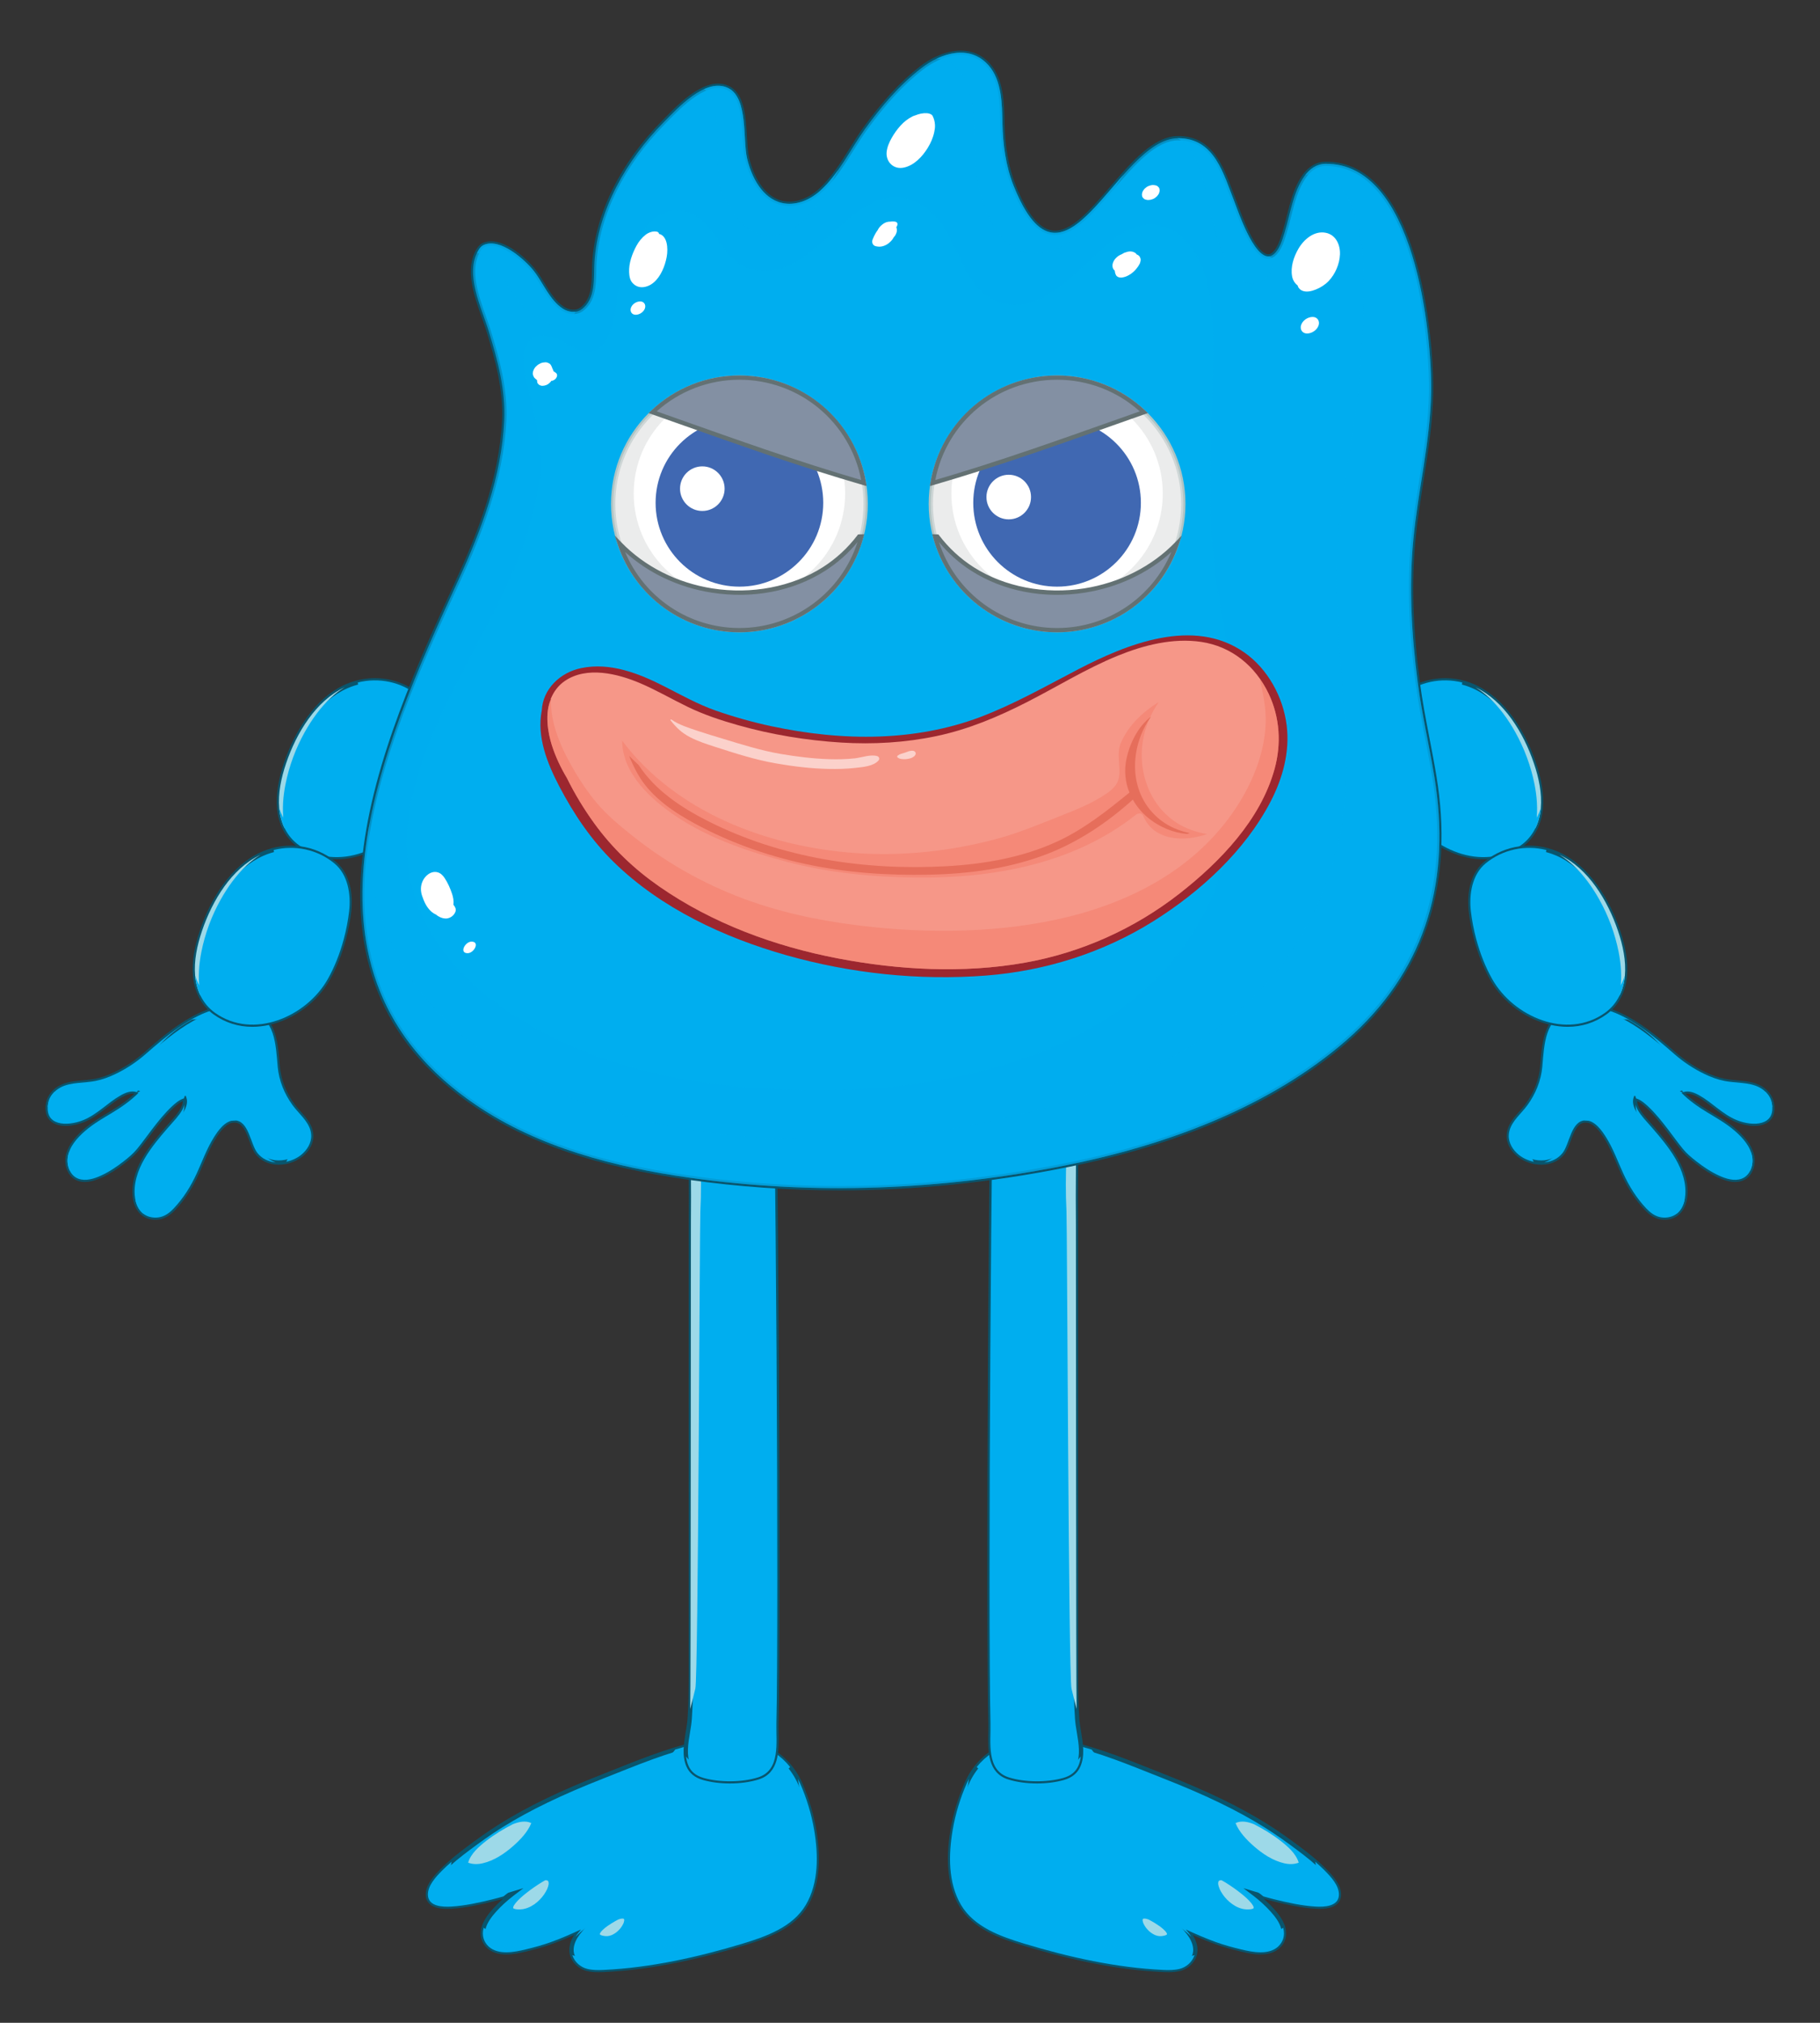 <?xml version="1.0" encoding="utf-8"?>
<!-- Generator: Adobe Illustrator 27.5.0, SVG Export Plug-In . SVG Version: 6.00 Build 0)  -->
<svg version="1.1" id="Layer_1" xmlns="http://www.w3.org/2000/svg" xmlns:xlink="http://www.w3.org/1999/xlink" x="0px" y="0px"
	 viewBox="0 0 259.142 287.933" style="enable-background:new 0 0 259.142 287.933;" xml:space="preserve">
<rect x="0" y="0" width="259.142" height="287.933" fill="#333333" stroke="none"/>
<g>
	<g>
		<g>
			<g>
				<g>
					<path style="fill:#00AEEF;" d="M44.209,160.924c-0.383-1.412-1.696-2.441-2.532-3.586c-1.185-1.625-1.959-3.506-2.138-5.51
						c-0.291-3.253-0.342-6.831-3.952-8.085c-5.366-1.865-11.107,3.016-14.823,6.275c-1.305,1.145-2.78,2.125-4.347,2.874
						c-0.906,0.433-1.85,0.781-2.837,0.978c-1.592,0.317-3.495,0.15-4.951,0.915c-0.87,0.457-1.581,1.271-1.768,2.236
						c-0.632,3.273,2.704,3.363,5.009,2.415c2.004-0.825,3.438-2.45,5.291-3.506c0.74-0.422,1.736-0.843,2.55-0.356
						c-1.084,1.081-2.335,1.968-3.642,2.759c-1.37,0.829-2.739,1.598-3.956,2.654c-1.128,0.979-2.273,2.258-2.478,3.796
						c-0.155,1.165,0.339,2.561,1.513,3c1.046,0.391,2.253,0.005,3.22-0.435c1.155-0.526,2.223-1.243,3.221-2.023
						c0.679-0.531,1.351-1.081,1.901-1.748c0.737-0.895,1.409-1.842,2.112-2.762c0.896-1.171,1.822-2.344,2.905-3.349
						c0.463-0.43,1.079-0.977,1.739-1.134c0.406,1.132-0.921,2.595-1.568,3.327c-1.15,1.301-2.3,2.603-3.3,4.026
						c-1.12,1.593-2.044,3.415-2.199,5.385c-0.107,1.349,0.155,2.974,1.355,3.79c0.632,0.43,1.497,0.552,2.236,0.391
						c0.778-0.169,1.41-0.654,1.947-1.222c1.415-1.494,2.468-3.186,3.319-5.053c0.767-1.683,1.402-3.45,2.382-5.026
						c0.616-0.992,1.615-2.443,2.926-2.468c2.098-0.039,2.294,3.375,3.308,4.646c1.5,1.881,4.48,1.661,6.228,0.261
						c0.852-0.683,1.489-1.72,1.433-2.811C44.302,161.348,44.266,161.132,44.209,160.924z"/>
					<path style="fill:#09556D;" d="M22.131,173.621c-0.642,0-1.279-0.179-1.768-0.512c-1.55-1.054-1.557-3.196-1.488-4.067
						c0.14-1.767,0.877-3.578,2.254-5.536c1.013-1.441,2.186-2.769,3.321-4.053l0.045-0.051c0.524-0.593,1.559-1.762,1.521-2.672
						c-0.462,0.203-0.908,0.594-1.3,0.957c-1.071,0.994-2.005,2.18-2.87,3.311c-0.236,0.309-0.469,0.62-0.701,0.931
						c-0.454,0.609-0.925,1.24-1.419,1.839c-0.581,0.706-1.281,1.274-1.948,1.796c-1.166,0.911-2.239,1.585-3.282,2.06
						c-1.409,0.641-2.54,0.784-3.454,0.443c-1.346-0.503-1.878-2.054-1.71-3.326c0.178-1.331,1.022-2.635,2.581-3.988
						c1.073-0.93,2.278-1.652,3.443-2.351l0.555-0.334c1.323-0.8,2.365-1.566,3.245-2.386c-0.479-0.091-1.077,0.076-1.843,0.511
						c-0.757,0.432-1.462,0.975-2.143,1.501c-0.973,0.75-1.979,1.527-3.183,2.022c-1.528,0.63-3.577,0.849-4.709-0.077
						c-0.486-0.398-1.005-1.185-0.717-2.678c0.193-1.002,0.913-1.917,1.926-2.449c1.007-0.529,2.192-0.634,3.337-0.735
						c0.598-0.053,1.163-0.103,1.696-0.209c0.887-0.176,1.791-0.489,2.765-0.954c1.535-0.734,2.974-1.685,4.278-2.828
						c3.541-3.105,9.467-8.303,15.126-6.334c3.558,1.237,3.847,4.67,4.101,7.699l0.056,0.648c0.167,1.867,0.886,3.719,2.081,5.356
						c0.253,0.348,0.551,0.683,0.866,1.038c0.704,0.792,1.431,1.611,1.714,2.649l0,0c0.064,0.237,0.102,0.478,0.114,0.716
						c0.057,1.098-0.522,2.244-1.547,3.065c-1.064,0.853-2.567,1.286-3.928,1.137c-1.131-0.126-2.075-0.626-2.729-1.446
						c-0.372-0.466-0.627-1.154-0.897-1.882c-0.484-1.303-0.983-2.65-2.138-2.65c-0.009,0-0.019,0.001-0.028,0.001
						c-1.101,0.021-2.006,1.252-2.672,2.323c-0.692,1.113-1.221,2.352-1.734,3.55c-0.207,0.483-0.413,0.965-0.629,1.441
						c-0.928,2.037-2.032,3.718-3.375,5.137c-0.684,0.723-1.373,1.152-2.104,1.311C22.605,173.596,22.368,173.621,22.131,173.621z
						 M26.443,155.968l0.093,0.258c0.458,1.277-0.869,2.776-1.583,3.582l-0.044,0.05c-1.124,1.272-2.286,2.587-3.279,3.999
						c-1.312,1.867-2.014,3.578-2.145,5.232c-0.06,0.765-0.062,2.64,1.223,3.514c0.536,0.364,1.303,0.496,1.999,0.345
						c0.615-0.133,1.184-0.494,1.789-1.134c1.296-1.369,2.363-2.995,3.263-4.969c0.215-0.472,0.419-0.95,0.624-1.428
						c0.521-1.219,1.061-2.48,1.777-3.632c0.747-1.202,1.784-2.586,3.18-2.613c1.591-0.018,2.217,1.604,2.752,3.048
						c0.253,0.681,0.491,1.324,0.802,1.714c0.696,0.872,1.645,1.144,2.319,1.219c1.204,0.137,2.536-0.251,3.478-1.006
						c0.872-0.698,1.365-1.654,1.319-2.556c-0.01-0.195-0.041-0.392-0.094-0.586c-0.244-0.899-0.924-1.663-1.581-2.403
						c-0.311-0.35-0.632-0.712-0.903-1.083c-1.26-1.728-2.019-3.686-2.195-5.662l-0.056-0.652c-0.251-2.982-0.509-6.066-3.692-7.171
						c-5.32-1.852-11.08,3.199-14.521,6.215c-1.346,1.18-2.832,2.162-4.418,2.92c-1.021,0.488-1.972,0.816-2.909,1.002
						c-0.566,0.113-1.174,0.167-1.762,0.219c-1.085,0.096-2.208,0.195-3.106,0.667c-0.85,0.446-1.451,1.202-1.609,2.023
						c-0.186,0.961-0.017,1.664,0.503,2.088c0.933,0.763,2.773,0.527,4.089-0.015c1.128-0.465,2.058-1.182,3.043-1.941
						c0.698-0.539,1.42-1.095,2.214-1.548c0.438-0.248,1.768-1.006,2.859-0.352l0.337,0.202l-0.279,0.278
						c-0.984,0.981-2.159,1.872-3.7,2.803l-0.557,0.335c-1.196,0.716-2.325,1.393-3.357,2.288c-1.441,1.251-2.218,2.43-2.375,3.606
						c-0.134,1.007,0.282,2.286,1.316,2.672c0.756,0.283,1.734,0.144,2.986-0.426c0.998-0.455,2.031-1.104,3.159-1.985
						c0.641-0.5,1.312-1.044,1.853-1.701c0.484-0.588,0.95-1.213,1.401-1.817c0.234-0.313,0.468-0.627,0.705-0.937
						c0.881-1.151,1.834-2.362,2.94-3.388c0.534-0.495,1.163-1.037,1.876-1.207L26.443,155.968z"/>
				</g>
				<path style="fill:#00AEEF;" d="M7.081,157.142c0.673-0.9,1.69-1.468,2.718-1.874c2.109-0.834,4.393-1.072,6.573-1.652
					c0.945-0.252,1.854-0.569,2.66-1.133c1.536-1.074,2.665-2.614,3.928-3.974c2.245-2.419,5.119-4.012,8.246-4.964
					c-3.937,0.853-7.729,4.093-10.442,6.471c-1.305,1.145-2.78,2.125-4.347,2.874c-0.906,0.433-1.85,0.782-2.837,0.978
					c-1.592,0.317-3.495,0.15-4.951,0.915c-0.87,0.457-1.581,1.271-1.768,2.236c-0.04,0.208-0.064,0.403-0.073,0.586
					C6.876,157.447,6.97,157.291,7.081,157.142z"/>
				<path style="fill:#00AEEF;" d="M10.459,164.814c0.843-1.648,2.354-2.922,3.78-4.053c1.154-0.916,2.344-1.797,3.534-2.666
					c0.684-0.499,1.372-0.999,2.014-1.551c0.285-0.245,0.569-0.499,0.81-0.788c0.084-0.101,0.134-0.214,0.209-0.318c0,0,0,0,0,0
					c-0.321-0.23-0.814-0.121-1.267,0.055c0.058,0.025,0.117,0.045,0.174,0.079c-1.084,1.081-2.335,1.968-3.642,2.758
					c-1.37,0.829-2.739,1.598-3.956,2.654c-1.128,0.979-2.273,2.258-2.478,3.796c-0.085,0.637,0.032,1.339,0.34,1.919
					C9.968,166.047,10.158,165.403,10.459,164.814z"/>
				<path style="fill:#00AEEF;" d="M20.468,168.973c0.449-1.591,1.237-3.138,2.12-4.532c0.825-1.302,1.789-2.511,2.563-3.846
					c0.587-1.014,1.106-2.166,1.107-3.35c-0.241,0.917-1.097,1.866-1.578,2.41c-1.15,1.301-2.3,2.602-3.3,4.026
					c-1.12,1.593-2.044,3.415-2.199,5.385c-0.104,1.319,0.149,2.895,1.281,3.728C20.043,171.564,20.118,170.216,20.468,168.973z"/>
				<path style="fill:#00AEEF;" d="M37.791,164.57c-0.793-0.751-1.212-1.712-1.58-2.718c-0.331-0.902-0.81-1.838-1.554-2.468
					c-0.746-0.632-1.563-0.546-2.289-0.073c0.205,0.07,0.411,0.141,0.604,0.224c0.123-0.028,0.246-0.055,0.375-0.057
					c2.098-0.039,2.294,3.375,3.308,4.647c0.658,0.824,1.599,1.245,2.596,1.34C38.713,165.262,38.211,164.968,37.791,164.57z"/>
				<path style="fill:#00AEEF;" d="M33.221,159.011c-0.89-1.146-2.381-1.579-3.63-0.73c-0.91,0.618-1.491,1.647-1.919,2.633
					c-0.624,1.439-1.014,2.957-1.487,4.449c-0.738,2.326-1.894,5.463-4.609,6.035c-0.819,0.173-1.749,0.044-2.303-0.639
					c0.169,0.834,0.546,1.611,1.263,2.099c0.632,0.43,1.497,0.552,2.236,0.391c0.778-0.169,1.41-0.654,1.947-1.222
					c1.415-1.494,2.468-3.186,3.319-5.053c0.767-1.683,1.402-3.45,2.382-5.026c0.616-0.992,1.615-2.443,2.926-2.468
					c0.067-0.001,0.127,0.011,0.19,0.016C33.443,159.328,33.341,159.165,33.221,159.011z"/>
				<path style="fill:#00AEEF;" d="M24.508,157.462c0.446-0.414,1.034-0.928,1.667-1.107c0.147-0.315,0.222-0.643,0.091-0.911
					c-0.3-0.614-1.528-0.499-2.046-0.369c-1,0.25-1.885,0.901-2.656,1.559c-1.578,1.349-2.964,2.963-4.343,4.511
					c-1.295,1.455-2.653,3.398-4.722,3.725c-0.947,0.15-2.01-0.134-2.674-0.85c-0.084,0.246-0.155,0.497-0.189,0.758
					c-0.155,1.165,0.339,2.561,1.513,3c1.046,0.392,2.253,0.005,3.22-0.435c1.155-0.526,2.223-1.243,3.221-2.023
					c0.679-0.531,1.351-1.081,1.901-1.748c0.737-0.895,1.409-1.842,2.113-2.763C22.5,159.641,23.425,158.468,24.508,157.462z"/>
				<path style="fill:#00AEEF;" d="M17.163,155.928c0.67-0.382,1.546-0.755,2.31-0.465c0.088-0.1,0.168-0.205,0.232-0.319
					c0.283-0.504-0.12-0.987-0.63-1.098c-0.785-0.171-1.67,0.126-2.404,0.381c-0.67,0.232-1.319,0.52-1.972,0.796
					c-1.646,0.695-3.528,1.891-5.395,1.435c-0.679-0.166-1.241-0.651-1.497-1.283c-0.471,0.445-0.822,1.011-0.944,1.644
					c-0.632,3.273,2.704,3.363,5.009,2.414C13.875,158.609,15.309,156.984,17.163,155.928z"/>
				<path style="fill:#00AEEF;" d="M44.314,161.575c-0.012-0.226-0.048-0.443-0.105-0.651c-0.383-1.412-1.696-2.441-2.532-3.586
					c-1.185-1.625-1.959-3.506-2.138-5.51c-0.291-3.253-0.342-6.831-3.952-8.085c-2.785-0.968-5.671-0.117-8.323,1.38
					c0.31-0.023,0.621-0.044,0.929-0.041c1.327,0.011,2.67,0.274,3.849,0.9c1.172,0.623,2.26,1.443,2.892,2.636
					c1.177,2.22,0.653,4.908,1.73,7.151c0.604,1.258,1.626,2.259,2.51,3.318c0.891,1.068,1.608,2.179,1.953,3.54
					c0.226,0.895,0.118,1.944-0.37,2.742c0.779-0.165,1.524-0.502,2.123-0.982C43.733,163.703,44.37,162.666,44.314,161.575z"/>
			</g>
			<g>
				<g>
					<path style="fill:#00AEEF;" d="M60.924,109.823c0.354-1.321,0.609-2.656,0.758-3.944c0.278-2.403-0.151-5.24-2.125-6.849
						c-2.863-2.333-6.787-2.829-10.165-1.36c-2.236,0.972-4.05,2.688-5.46,4.65c-1.388,1.931-2.446,4.118-3.205,6.368
						c-0.685,2.03-1.157,4.219-0.969,6.371c0.183,2.092,1.089,4.021,2.825,5.26c5.442,3.883,13.031,0.554,16.054-4.78
						C59.613,113.817,60.383,111.837,60.924,109.823z"/>
					<path style="fill:#09556D;" d="M47.9,122.316c-2.002,0-3.87-0.59-5.495-1.749c-1.701-1.214-2.749-3.16-2.952-5.482
						c-0.167-1.913,0.154-4.037,0.983-6.496c0.815-2.415,1.907-4.584,3.246-6.449c1.611-2.242,3.49-3.841,5.586-4.752
						c3.523-1.531,7.539-0.994,10.48,1.403c2.523,2.055,2.405,5.665,2.237,7.122c-0.153,1.32-0.411,2.662-0.766,3.988l0,0
						c-0.566,2.112-1.367,4.113-2.317,5.787c-1.78,3.141-5.079,5.576-8.61,6.358C49.479,122.227,48.679,122.316,47.9,122.316z
						 M53.382,97.14c-1.303,0-2.619,0.267-3.869,0.811c-1.993,0.866-3.787,2.396-5.333,4.548c-1.304,1.814-2.369,3.93-3.164,6.287
						c-0.802,2.377-1.113,4.419-0.954,6.246c0.187,2.141,1.146,3.93,2.697,5.037c2.669,1.904,5.497,1.802,7.4,1.38
						c3.367-0.745,6.513-3.068,8.211-6.062c0.924-1.63,1.704-3.582,2.257-5.644h0.001c0.348-1.297,0.6-2.609,0.749-3.9
						c0.157-1.356,0.274-4.712-2.014-6.576C57.643,97.865,55.53,97.14,53.382,97.14z"/>
				</g>
				<path style="fill:#9DD9E8;" d="M40.392,116.966c-0.22-1.783-0.093-3.57,0.257-5.328c0.516-2.594,1.463-5.15,2.758-7.456
					c1.001-1.782,2.219-3.481,3.718-4.88c0.587-0.548,1.229-1.045,1.915-1.461c-2.073,0.994-3.775,2.622-5.109,4.479
					c-1.388,1.931-2.446,4.118-3.205,6.368c-0.685,2.03-1.157,4.219-0.969,6.371c0.089,1.017,0.35,1.995,0.793,2.874
					C40.48,117.598,40.429,117.269,40.392,116.966z"/>
				<path style="fill:#00AEEF;" d="M60.924,109.823c0.354-1.321,0.609-2.656,0.758-3.944c0.278-2.403-0.151-5.24-2.125-6.849
					c-2.435-1.984-5.636-2.634-8.617-1.882c0.107,1.12,0.805,2.049,1.551,2.888c0.89,1.001,1.891,1.988,2.305,3.298
					c0.526,1.664,0.19,3.56-0.21,5.213c-0.36,1.489-0.828,2.99-1.456,4.39c-0.597,1.329-1.355,2.59-2.288,3.71
					c-0.919,1.104-2.05,2.105-3.401,2.638c-1.358,0.535-2.828,0.502-4.158-0.1c-1.363-0.616-2.421-1.717-3.079-3.051
					c-0.175-0.355-0.322-0.723-0.447-1.098c0.001,0.008,0,0.016,0.001,0.023c0.183,2.092,1.089,4.021,2.825,5.26
					c5.442,3.883,13.031,0.554,16.054-4.78C59.613,113.817,60.383,111.837,60.924,109.823z"/>
			</g>
			<g>
				<g>
					<path style="fill:#00AEEF;" d="M48.952,133.667c0.354-1.321,0.609-2.656,0.758-3.944c0.277-2.403-0.151-5.24-2.126-6.849
						c-2.863-2.333-6.787-2.829-10.165-1.359c-2.236,0.972-4.05,2.688-5.46,4.65c-1.387,1.931-2.446,4.118-3.205,6.368
						c-0.685,2.03-1.157,4.219-0.969,6.371c0.183,2.092,1.089,4.021,2.825,5.26c5.442,3.883,13.031,0.554,16.054-4.78
						C47.64,137.661,48.411,135.682,48.952,133.667z"/>
					<path style="fill:#09556D;" d="M35.928,146.16c-2.003,0-3.871-0.59-5.496-1.749c-1.701-1.214-2.75-3.161-2.952-5.482
						c-0.167-1.913,0.154-4.037,0.984-6.496c0.814-2.415,1.906-4.584,3.246-6.449c1.611-2.242,3.49-3.841,5.586-4.752
						c3.523-1.53,7.538-0.994,10.48,1.403c2.523,2.055,2.405,5.665,2.237,7.122c-0.153,1.32-0.411,2.662-0.767,3.988l0,0
						c-0.566,2.111-1.367,4.113-2.317,5.788c-1.78,3.141-5.079,5.577-8.61,6.358C37.507,146.071,36.707,146.16,35.928,146.16z
						 M41.41,120.985c-1.303,0-2.619,0.266-3.869,0.81c-1.993,0.866-3.787,2.396-5.333,4.548c-1.304,1.815-2.368,3.93-3.163,6.287
						c-0.802,2.376-1.114,4.419-0.954,6.246c0.187,2.14,1.146,3.929,2.698,5.037c2.668,1.904,5.497,1.801,7.4,1.38
						c3.367-0.744,6.513-3.067,8.21-6.062c0.924-1.631,1.705-3.582,2.257-5.644l0.001-0.001c0.348-1.297,0.6-2.609,0.749-3.9
						c0.157-1.356,0.274-4.712-2.014-6.576C45.67,121.709,43.558,120.985,41.41,120.985z"/>
				</g>
				<path style="fill:#9DD9E8;" d="M28.42,140.81c-0.22-1.783-0.093-3.57,0.257-5.328c0.516-2.594,1.463-5.15,2.758-7.456
					c1.001-1.782,2.22-3.481,3.718-4.881c0.587-0.548,1.229-1.045,1.915-1.461c-2.073,0.994-3.775,2.622-5.109,4.479
					c-1.387,1.931-2.446,4.118-3.205,6.368c-0.685,2.03-1.157,4.219-0.969,6.371c0.089,1.017,0.35,1.995,0.794,2.874
					C28.508,141.442,28.457,141.113,28.42,140.81z"/>
				<path style="fill:#00AEEF;" d="M48.952,133.667c0.354-1.321,0.609-2.656,0.758-3.944c0.277-2.403-0.151-5.24-2.126-6.849
					c-2.435-1.984-5.636-2.634-8.617-1.882c0.107,1.12,0.806,2.049,1.551,2.888c0.89,1.001,1.891,1.988,2.306,3.298
					c0.526,1.664,0.19,3.56-0.21,5.213c-0.36,1.489-0.828,2.99-1.457,4.389c-0.597,1.329-1.355,2.59-2.288,3.711
					c-0.919,1.104-2.049,2.105-3.401,2.638c-1.358,0.535-2.828,0.502-4.158-0.1c-1.363-0.616-2.421-1.717-3.079-3.051
					c-0.175-0.355-0.322-0.723-0.447-1.098c0.001,0.008,0,0.016,0.001,0.024c0.183,2.092,1.089,4.021,2.825,5.26
					c5.442,3.883,13.031,0.554,16.054-4.78C47.64,137.661,48.411,135.682,48.952,133.667z"/>
			</g>
		</g>
		<g>
			<g>
				<g>
					<path style="fill:#00AEEF;" d="M214.828,161.575c-0.056,1.091,0.581,2.128,1.433,2.811c1.748,1.4,4.727,1.62,6.227-0.261
						c1.014-1.272,1.211-4.686,3.309-4.646c1.311,0.025,2.31,1.476,2.926,2.468c0.98,1.576,1.615,3.343,2.382,5.026
						c0.851,1.867,1.904,3.559,3.319,5.053c0.537,0.567,1.169,1.053,1.947,1.222c0.74,0.161,1.604,0.039,2.236-0.391
						c1.201-0.817,1.462-2.441,1.355-3.79c-0.156-1.97-1.079-3.792-2.199-5.385c-1.001-1.423-2.15-2.725-3.3-4.026
						c-0.647-0.732-1.974-2.195-1.568-3.327c0.66,0.157,1.276,0.704,1.739,1.134c1.084,1.005,2.009,2.178,2.905,3.349
						c0.704,0.92,1.376,1.868,2.113,2.762c0.55,0.668,1.221,1.217,1.901,1.748c0.998,0.78,2.065,1.497,3.221,2.023
						c0.967,0.44,2.174,0.826,3.22,0.435c1.173-0.439,1.668-1.835,1.513-3c-0.205-1.538-1.35-2.818-2.478-3.796
						c-1.217-1.056-2.586-1.825-3.956-2.654c-1.307-0.791-2.558-1.678-3.642-2.759c0.814-0.487,1.809-0.066,2.55,0.356
						c1.854,1.057,3.287,2.681,5.291,3.506c2.305,0.949,5.641,0.859,5.009-2.415c-0.186-0.965-0.897-1.779-1.767-2.236
						c-1.456-0.764-3.359-0.598-4.951-0.915c-0.986-0.197-1.931-0.545-2.837-0.978c-1.567-0.749-3.042-1.73-4.347-2.874
						c-3.717-3.258-9.458-8.14-14.823-6.275c-3.61,1.255-3.661,4.832-3.952,8.085c-0.179,2.003-0.953,3.885-2.138,5.51
						c-0.836,1.146-2.148,2.175-2.532,3.586C214.876,161.132,214.84,161.348,214.828,161.575z"/>
					<path style="fill:#09556D;" d="M237.012,173.621c-0.237,0-0.475-0.024-0.706-0.075c-0.731-0.158-1.419-0.587-2.103-1.311
						c-1.343-1.419-2.447-3.099-3.376-5.137c-0.216-0.476-0.423-0.958-0.63-1.441c-0.512-1.198-1.042-2.437-1.734-3.55
						c-0.665-1.071-1.571-2.302-2.672-2.323c-0.01,0-0.019-0.001-0.028-0.001c-1.155,0-1.654,1.347-2.138,2.65
						c-0.27,0.728-0.525,1.416-0.897,1.882c-0.654,0.82-1.598,1.32-2.729,1.446c-1.358,0.15-2.864-0.284-3.928-1.137
						c-1.025-0.821-1.604-1.967-1.547-3.065l0,0c0.012-0.238,0.05-0.479,0.114-0.716c0.282-1.038,1.01-1.857,1.714-2.649
						c0.315-0.355,0.613-0.69,0.866-1.038c1.195-1.637,1.914-3.49,2.081-5.356l0.056-0.648c0.254-3.029,0.542-6.462,4.101-7.699
						c5.661-1.965,11.585,3.23,15.126,6.334c1.303,1.143,2.742,2.094,4.277,2.828c0.975,0.466,1.879,0.777,2.765,0.954
						c0.533,0.106,1.098,0.156,1.696,0.209c1.145,0.101,2.33,0.206,3.337,0.735c1.013,0.531,1.733,1.447,1.926,2.449
						c0.288,1.493-0.231,2.281-0.717,2.678c-1.133,0.926-3.181,0.706-4.709,0.077c-1.203-0.495-2.21-1.272-3.183-2.022
						c-0.682-0.526-1.387-1.07-2.144-1.501c-0.764-0.436-1.361-0.603-1.842-0.511c0.879,0.82,1.922,1.586,3.245,2.386l0.555,0.334
						c1.165,0.699,2.37,1.421,3.443,2.351c1.56,1.353,2.404,2.657,2.581,3.987c0.169,1.273-0.364,2.824-1.71,3.327
						c-0.915,0.343-2.044,0.198-3.454-0.443c-1.043-0.475-2.116-1.149-3.282-2.061c-0.668-0.521-1.368-1.089-1.948-1.795
						c-0.494-0.599-0.964-1.23-1.419-1.839c-0.232-0.312-0.465-0.623-0.701-0.931c-0.865-1.131-1.799-2.317-2.87-3.311
						c-0.392-0.363-0.838-0.754-1.3-0.957c-0.038,0.91,0.997,2.079,1.521,2.672l0.045,0.051c1.135,1.284,2.308,2.612,3.321,4.053
						c1.377,1.958,2.114,3.769,2.254,5.536c0.069,0.872,0.062,3.013-1.488,4.067C238.29,173.442,237.653,173.621,237.012,173.621z
						 M225.759,159.171c0.015,0,0.029,0.001,0.044,0.001c1.396,0.027,2.433,1.41,3.18,2.613c0.716,1.153,1.256,2.413,1.777,3.632
						c0.204,0.478,0.409,0.957,0.624,1.428c0.9,1.975,1.967,3.6,3.263,4.969c0.605,0.64,1.173,1,1.788,1.134
						c0.701,0.151,1.465,0.019,2-0.345c1.284-0.874,1.283-2.748,1.223-3.514c-0.132-1.654-0.833-3.366-2.145-5.232
						c-0.993-1.412-2.155-2.728-3.279-3.999l-0.044-0.05c-0.713-0.806-2.04-2.305-1.583-3.582l0.093-0.258l0.267,0.063
						c0.713,0.17,1.342,0.712,1.876,1.206c1.107,1.027,2.059,2.237,2.94,3.389c0.237,0.31,0.471,0.624,0.705,0.937
						c0.451,0.604,0.917,1.229,1.401,1.817c0.541,0.658,1.212,1.201,1.853,1.701c1.128,0.882,2.161,1.531,3.159,1.986
						c1.254,0.57,2.229,0.712,2.986,0.426c1.034-0.386,1.451-1.665,1.317-2.672c-0.157-1.175-0.933-2.354-2.375-3.605
						c-1.031-0.895-2.161-1.572-3.356-2.288l-0.557-0.335c-1.54-0.932-2.715-1.822-3.699-2.803l-0.279-0.278l0.337-0.202
						c1.091-0.654,2.422,0.103,2.858,0.352c0.795,0.453,1.517,1.01,2.214,1.548c0.985,0.759,1.915,1.477,3.043,1.941
						c1.316,0.542,3.157,0.778,4.089,0.015c0.52-0.424,0.689-1.127,0.503-2.088c-0.158-0.821-0.759-1.577-1.609-2.023
						c-0.899-0.472-2.021-0.571-3.106-0.667c-0.588-0.052-1.196-0.106-1.762-0.219c-0.936-0.186-1.887-0.514-2.909-1.002
						c-1.586-0.758-3.072-1.741-4.417-2.92c-3.439-3.016-9.199-8.067-14.521-6.215c-3.183,1.105-3.441,4.189-3.692,7.171
						l-0.056,0.652c-0.176,1.977-0.936,3.934-2.195,5.662c-0.271,0.372-0.592,0.733-0.903,1.083
						c-0.657,0.74-1.336,1.504-1.581,2.403c-0.052,0.194-0.084,0.392-0.094,0.586l0,0c-0.046,0.902,0.447,1.858,1.319,2.556
						c0.941,0.755,2.278,1.143,3.478,1.006c0.674-0.075,1.623-0.347,2.319-1.219c0.31-0.39,0.549-1.033,0.802-1.714
						C223.582,160.79,224.183,159.171,225.759,159.171z"/>
				</g>
				<path style="fill:#00AEEF;" d="M252.061,157.142c-0.673-0.9-1.69-1.468-2.718-1.874c-2.109-0.834-4.393-1.072-6.573-1.652
					c-0.945-0.252-1.854-0.569-2.66-1.133c-1.536-1.074-2.665-2.614-3.928-3.974c-2.245-2.419-5.119-4.012-8.246-4.964
					c3.937,0.853,7.729,4.093,10.442,6.471c1.305,1.145,2.78,2.125,4.347,2.874c0.906,0.433,1.85,0.782,2.837,0.978
					c1.592,0.317,3.495,0.15,4.951,0.915c0.87,0.457,1.581,1.271,1.767,2.236c0.04,0.208,0.064,0.403,0.073,0.586
					C252.267,157.447,252.173,157.291,252.061,157.142z"/>
				<path style="fill:#00AEEF;" d="M248.684,164.814c-0.843-1.648-2.354-2.922-3.78-4.053c-1.154-0.916-2.344-1.797-3.534-2.666
					c-0.684-0.499-1.372-0.999-2.014-1.551c-0.285-0.245-0.569-0.499-0.81-0.788c-0.084-0.101-0.134-0.214-0.209-0.318c0,0,0,0,0,0
					c0.321-0.23,0.814-0.121,1.267,0.055c-0.058,0.025-0.117,0.045-0.174,0.079c1.084,1.081,2.335,1.968,3.642,2.758
					c1.37,0.829,2.74,1.598,3.956,2.654c1.128,0.979,2.273,2.258,2.478,3.796c0.085,0.637-0.032,1.339-0.34,1.919
					C249.175,166.047,248.984,165.403,248.684,164.814z"/>
				<path style="fill:#00AEEF;" d="M238.674,168.973c-0.449-1.591-1.237-3.138-2.12-4.532c-0.825-1.302-1.789-2.511-2.563-3.846
					c-0.587-1.014-1.106-2.166-1.107-3.35c0.24,0.917,1.097,1.866,1.578,2.41c1.15,1.301,2.3,2.602,3.3,4.026
					c1.12,1.593,2.044,3.415,2.199,5.385c0.104,1.319-0.149,2.895-1.281,3.728C239.099,171.564,239.025,170.216,238.674,168.973z"/>
				<path style="fill:#00AEEF;" d="M221.352,164.57c0.793-0.751,1.212-1.712,1.58-2.718c0.331-0.902,0.81-1.838,1.554-2.468
					c0.746-0.632,1.563-0.546,2.289-0.073c-0.205,0.07-0.411,0.141-0.604,0.224c-0.123-0.028-0.246-0.055-0.375-0.057
					c-2.098-0.039-2.294,3.375-3.309,4.647c-0.658,0.824-1.599,1.245-2.596,1.34C220.43,165.262,220.931,164.968,221.352,164.57z"/>
				<path style="fill:#00AEEF;" d="M225.921,159.011c0.89-1.146,2.381-1.579,3.63-0.73c0.91,0.618,1.491,1.647,1.919,2.633
					c0.624,1.439,1.014,2.957,1.487,4.449c0.738,2.326,1.894,5.463,4.609,6.035c0.819,0.173,1.749,0.044,2.303-0.639
					c-0.169,0.834-0.546,1.611-1.263,2.099c-0.632,0.43-1.497,0.552-2.236,0.391c-0.778-0.169-1.409-0.654-1.947-1.222
					c-1.414-1.494-2.468-3.186-3.319-5.053c-0.767-1.683-1.402-3.45-2.382-5.026c-0.617-0.992-1.615-2.443-2.926-2.468
					c-0.067-0.001-0.127,0.011-0.19,0.016C225.7,159.328,225.802,159.165,225.921,159.011z"/>
				<path style="fill:#00AEEF;" d="M234.634,157.462c-0.446-0.414-1.034-0.928-1.667-1.107c-0.147-0.315-0.222-0.643-0.091-0.911
					c0.3-0.614,1.528-0.499,2.046-0.369c0.999,0.25,1.885,0.901,2.656,1.559c1.578,1.349,2.964,2.963,4.343,4.511
					c1.295,1.455,2.653,3.398,4.722,3.725c0.947,0.15,2.01-0.134,2.674-0.85c0.084,0.246,0.155,0.497,0.189,0.758
					c0.155,1.165-0.34,2.561-1.513,3c-1.047,0.392-2.253,0.005-3.22-0.435c-1.155-0.526-2.223-1.243-3.221-2.023
					c-0.679-0.531-1.351-1.081-1.901-1.748c-0.737-0.895-1.408-1.842-2.113-2.763C236.643,159.641,235.717,158.468,234.634,157.462z
					"/>
				<path style="fill:#00AEEF;" d="M241.98,155.928c-0.67-0.382-1.546-0.755-2.31-0.465c-0.088-0.1-0.168-0.205-0.232-0.319
					c-0.284-0.504,0.119-0.987,0.63-1.098c0.785-0.171,1.67,0.126,2.404,0.381c0.671,0.232,1.319,0.52,1.972,0.796
					c1.646,0.695,3.528,1.891,5.395,1.435c0.679-0.166,1.241-0.651,1.497-1.283c0.471,0.445,0.822,1.011,0.944,1.644
					c0.632,3.273-2.704,3.363-5.009,2.414C245.267,158.609,243.834,156.984,241.98,155.928z"/>
				<path style="fill:#00AEEF;" d="M214.828,161.575c0.012-0.226,0.048-0.443,0.105-0.651c0.383-1.412,1.696-2.441,2.532-3.586
					c1.185-1.625,1.959-3.506,2.138-5.51c0.291-3.253,0.342-6.831,3.952-8.085c2.785-0.968,5.671-0.117,8.323,1.38
					c-0.311-0.023-0.621-0.044-0.929-0.041c-1.327,0.011-2.671,0.274-3.849,0.9c-1.172,0.623-2.26,1.443-2.892,2.636
					c-1.177,2.22-0.653,4.908-1.73,7.151c-0.604,1.258-1.626,2.259-2.51,3.318c-0.891,1.068-1.609,2.179-1.953,3.54
					c-0.226,0.895-0.118,1.944,0.37,2.742c-0.779-0.165-1.524-0.502-2.123-0.982C215.409,163.703,214.772,162.666,214.828,161.575z"
					/>
			</g>
			<g>
				<g>
					<path style="fill:#00AEEF;" d="M200.506,115.538c3.024,5.333,10.612,8.663,16.054,4.78c1.736-1.239,2.642-3.168,2.825-5.26
						c0.188-2.152-0.284-4.341-0.969-6.371c-0.759-2.25-1.817-4.437-3.205-6.368c-1.41-1.962-3.224-3.678-5.46-4.65
						c-3.378-1.469-7.302-0.973-10.165,1.36c-1.975,1.609-2.403,4.447-2.126,6.849c0.149,1.288,0.404,2.623,0.758,3.944
						C198.759,111.837,199.53,113.817,200.506,115.538z"/>
					<path style="fill:#09556D;" d="M211.243,122.316c-0.78,0-1.579-0.089-2.393-0.269c-3.531-0.781-6.83-3.217-8.61-6.358
						c-0.949-1.674-1.751-3.675-2.317-5.787c-0.356-1.33-0.614-2.672-0.767-3.988c-0.168-1.456-0.286-5.066,2.237-7.122
						c2.94-2.397,6.956-2.934,10.48-1.403c2.096,0.911,3.975,2.51,5.586,4.752c1.339,1.864,2.431,4.034,3.246,6.449
						c0.829,2.458,1.151,4.583,0.983,6.496c-0.203,2.321-1.251,4.268-2.952,5.482C215.113,121.726,213.245,122.316,211.243,122.316z
						 M205.76,97.14c-2.149,0-4.26,0.725-5.981,2.127c-2.288,1.864-2.171,5.22-2.014,6.576c0.148,1.286,0.401,2.599,0.75,3.9
						c0.552,2.063,1.333,4.014,2.257,5.644v0.001c1.698,2.994,4.844,5.317,8.21,6.062c1.904,0.421,4.732,0.523,7.4-1.38
						c1.552-1.107,2.51-2.896,2.698-5.037c0.16-1.826-0.152-3.869-0.954-6.246c-0.795-2.357-1.86-4.473-3.164-6.287
						c-1.545-2.152-3.34-3.682-5.333-4.548C208.38,97.407,207.063,97.14,205.76,97.14z"/>
				</g>
				<path style="fill:#9DD9E8;" d="M218.751,116.966c0.22-1.783,0.093-3.57-0.257-5.328c-0.516-2.594-1.463-5.15-2.758-7.456
					c-1.001-1.782-2.219-3.481-3.718-4.88c-0.587-0.548-1.229-1.045-1.915-1.461c2.073,0.994,3.774,2.622,5.109,4.479
					c1.388,1.931,2.446,4.118,3.205,6.368c0.685,2.03,1.157,4.219,0.969,6.371c-0.089,1.017-0.35,1.995-0.793,2.874
					C218.662,117.598,218.713,117.269,218.751,116.966z"/>
				<path style="fill:#00AEEF;" d="M198.219,109.823c-0.354-1.321-0.609-2.656-0.758-3.944c-0.277-2.403,0.151-5.24,2.126-6.849
					c2.435-1.984,5.636-2.634,8.617-1.882c-0.107,1.12-0.805,2.049-1.551,2.888c-0.889,1.001-1.891,1.988-2.305,3.298
					c-0.526,1.664-0.19,3.56,0.21,5.213c0.36,1.489,0.828,2.99,1.456,4.39c0.597,1.329,1.355,2.59,2.288,3.71
					c0.919,1.104,2.05,2.105,3.401,2.638c1.357,0.535,2.828,0.502,4.158-0.1c1.363-0.616,2.421-1.717,3.079-3.051
					c0.175-0.355,0.322-0.723,0.447-1.098c-0.001,0.008-0.001,0.016-0.001,0.023c-0.183,2.092-1.089,4.021-2.825,5.26
					c-5.442,3.883-13.031,0.554-16.054-4.78C199.53,113.817,198.759,111.837,198.219,109.823z"/>
			</g>
			<g>
				<g>
					<path style="fill:#00AEEF;" d="M212.478,139.382c3.024,5.333,10.612,8.663,16.054,4.78c1.736-1.239,2.642-3.168,2.825-5.26
						c0.188-2.152-0.284-4.34-0.969-6.371c-0.759-2.25-1.817-4.437-3.205-6.368c-1.41-1.962-3.224-3.678-5.46-4.65
						c-3.378-1.469-7.302-0.973-10.165,1.359c-1.975,1.609-2.403,4.447-2.126,6.849c0.149,1.288,0.404,2.624,0.758,3.944
						C210.731,135.682,211.502,137.661,212.478,139.382z"/>
					<path style="fill:#09556D;" d="M223.214,146.16c-0.779,0-1.578-0.089-2.392-0.269c-3.531-0.781-6.83-3.217-8.61-6.357v-0.001
						c-0.95-1.675-1.751-3.677-2.317-5.788c-0.356-1.325-0.613-2.668-0.766-3.988c-0.168-1.456-0.286-5.066,2.237-7.122
						c2.943-2.396,6.96-2.933,10.48-1.403c2.096,0.911,3.975,2.51,5.586,4.752c1.339,1.864,2.431,4.034,3.246,6.449
						c0.83,2.458,1.152,4.583,0.984,6.496c-0.203,2.321-1.251,4.267-2.952,5.482C227.085,145.57,225.217,146.16,223.214,146.16z
						 M212.744,139.231c1.698,2.995,4.844,5.317,8.21,6.062c1.904,0.422,4.732,0.523,7.4-1.38c1.552-1.108,2.51-2.897,2.697-5.037
						c0.16-1.827-0.152-3.869-0.954-6.246c-0.795-2.357-1.859-4.473-3.163-6.287c-1.546-2.152-3.34-3.681-5.333-4.548
						c-3.312-1.442-7.086-0.936-9.85,1.316c-2.288,1.864-2.171,5.221-2.014,6.576c0.149,1.291,0.401,2.603,0.749,3.9
						C211.039,135.649,211.82,137.6,212.744,139.231L212.744,139.231z"/>
				</g>
				<path style="fill:#9DD9E8;" d="M230.723,140.81c0.22-1.783,0.093-3.57-0.257-5.328c-0.516-2.594-1.463-5.15-2.758-7.456
					c-1.001-1.782-2.219-3.481-3.718-4.881c-0.587-0.548-1.229-1.045-1.915-1.461c2.073,0.994,3.775,2.622,5.109,4.479
					c1.387,1.931,2.446,4.118,3.205,6.368c0.685,2.03,1.157,4.219,0.969,6.371c-0.089,1.017-0.35,1.995-0.793,2.874
					C230.634,141.442,230.685,141.113,230.723,140.81z"/>
				<path style="fill:#00AEEF;" d="M210.191,133.667c-0.354-1.321-0.609-2.656-0.758-3.944c-0.277-2.403,0.151-5.24,2.126-6.849
					c2.435-1.984,5.636-2.634,8.617-1.882c-0.107,1.12-0.805,2.049-1.551,2.888c-0.89,1.001-1.892,1.988-2.306,3.298
					c-0.526,1.664-0.19,3.56,0.21,5.213c0.36,1.489,0.828,2.99,1.457,4.389c0.597,1.329,1.355,2.59,2.288,3.711
					c0.919,1.104,2.049,2.105,3.401,2.638c1.358,0.535,2.828,0.502,4.158-0.1c1.363-0.616,2.421-1.717,3.079-3.051
					c0.175-0.355,0.322-0.723,0.447-1.098c-0.001,0.008-0.001,0.016-0.001,0.024c-0.183,2.092-1.089,4.021-2.825,5.26
					c-5.442,3.883-13.031,0.554-16.054-4.78C211.502,137.661,210.731,135.682,210.191,133.667z"/>
			</g>
		</g>
		<g>
			<g>
				<path style="fill:#00AEEF;" d="M115.93,260.506c-0.392-2.328-1.103-4.593-1.972-6.575c-2.245-5.12-7.378-6.949-12.685-6.118
					c-5.239,0.821-10.461,3.083-15.371,5.012c-4.996,1.963-9.929,4.159-14.496,6.998c-1.639,1.018-3.202,2.143-4.747,3.298
					c-1.295,0.967-2.571,1.982-3.706,3.136c-0.867,0.882-2.076,2.149-2.025,3.491c0.063,1.64,2.11,1.713,3.33,1.639
					c1.972-0.119,3.97-0.567,5.881-1.033c0.966-0.235,1.915-0.52,2.864-0.806c-0.027,0.021-0.056,0.04-0.084,0.061
					c-0.883,0.679-1.721,1.432-2.467,2.26c-0.677,0.752-1.355,1.625-1.611,2.624c-0.248,0.968,0.007,1.918,0.753,2.597
					c0.677,0.616,1.619,0.808,2.509,0.804c0.946-0.004,1.881-0.203,2.797-0.424c1.194-0.288,2.372-0.611,3.529-1.025
					c1.464-0.524,2.884-1.152,4.295-1.801c-0.279,0.321-0.541,0.656-0.76,1.02c-0.439,0.731-0.729,1.597-0.53,2.451
					c0.249,1.072,1.164,1.895,2.211,2.15c0.745,0.182,1.526,0.179,2.287,0.143c6.665-0.317,13.402-1.808,19.776-3.737
					c3.341-1.011,7.161-2.357,9.032-5.528C116.596,268,116.517,263.992,115.93,260.506z"/>
				<path style="fill:#09556D;" d="M85.202,280.734c-0.536,0-1.087-0.039-1.63-0.171c-1.213-0.296-2.17-1.23-2.437-2.378
					c-0.19-0.82,0.005-1.746,0.566-2.678c0.017-0.029,0.035-0.057,0.053-0.086c-1.031,0.46-2.112,0.916-3.221,1.313
					c-1.03,0.368-2.161,0.697-3.561,1.034c-0.858,0.207-1.859,0.428-2.867,0.432c-0.01,0-0.019,0-0.029,0
					c-1.123,0-2.051-0.306-2.687-0.884c-0.817-0.744-1.124-1.801-0.843-2.899c0.282-1.099,1.046-2.049,1.68-2.753
					c0.427-0.474,0.899-0.94,1.41-1.392c-0.466,0.133-0.945,0.263-1.424,0.379c-1.799,0.44-3.89,0.918-5.935,1.042
					c-1.462,0.089-2.499-0.137-3.089-0.671c-0.355-0.322-0.545-0.746-0.565-1.261c-0.057-1.512,1.301-2.892,2.113-3.717
					c1.214-1.234,2.573-2.293,3.741-3.166c1.37-1.024,3.008-2.218,4.769-3.313c3.959-2.46,8.445-4.626,14.546-7.022
					c0.617-0.242,1.239-0.49,1.866-0.74c4.403-1.754,8.955-3.567,13.57-4.29c5.913-0.924,10.902,1.486,13.012,6.297
					c0.928,2.115,1.617,4.413,1.993,6.647c0.762,4.525,0.35,8.173-1.227,10.845c-1.91,3.235-5.754,4.62-9.208,5.665
					c-7.404,2.241-13.897,3.467-19.85,3.749C85.703,280.726,85.454,280.734,85.202,280.734z M83.889,273.772l-0.934,1.073
					c-0.313,0.361-0.545,0.671-0.729,0.977c-0.333,0.553-0.689,1.388-0.494,2.224c0.212,0.912,1.01,1.684,1.985,1.923
					c0.722,0.175,1.483,0.167,2.2,0.134c5.903-0.28,12.347-1.498,19.702-3.724c3.343-1.012,7.06-2.346,8.857-5.39
					c1.502-2.544,1.889-6.054,1.151-10.432l0,0c-0.368-2.185-1.043-4.434-1.95-6.502c-2.022-4.614-6.639-6.83-12.356-5.938
					c-4.546,0.712-9.067,2.512-13.438,4.253c-0.628,0.25-1.251,0.498-1.869,0.741c-6.065,2.382-10.521,4.533-14.447,6.972
					c-1.741,1.082-3.365,2.267-4.726,3.283c-1.15,0.86-2.486,1.901-3.671,3.105c-0.743,0.754-1.985,2.018-1.937,3.264
					c0.013,0.35,0.132,0.621,0.364,0.831c0.319,0.289,1.032,0.61,2.641,0.514c1.995-0.12,4.053-0.592,5.827-1.025
					c0.986-0.24,1.975-0.539,2.848-0.802l1.622-0.49l-1.398,1.062c-0.949,0.729-1.765,1.477-2.459,2.247
					c-0.587,0.652-1.293,1.525-1.541,2.495c-0.223,0.872,0.019,1.708,0.662,2.295c0.656,0.597,1.594,0.724,2.276,0.724
					c0.008,0,0.017,0,0.026,0c0.943-0.004,1.902-0.216,2.726-0.415c1.378-0.332,2.49-0.654,3.498-1.014
					c1.488-0.533,2.932-1.176,4.27-1.791L83.889,273.772z"/>
			</g>
			<path style="fill:#9DD9E8;" d="M78.112,267.944c-0.001-0.005-0.002-0.007-0.005-0.02c-0.005-0.021-0.01-0.041-0.015-0.062
				c-0.006-0.023-0.008-0.034-0.009-0.039c0.001,0.005,0,0.009-0.013-0.019c-0.004-0.008-0.015-0.028-0.025-0.044
				c-0.015-0.017-0.04-0.039-0.05-0.048c-0.028-0.016-0.068-0.035-0.073-0.04c-0.035-0.012-0.071-0.022-0.107-0.029
				c-0.004-0.001-0.002-0.001-0.005-0.001c-0.004,0-0.003,0-0.012,0c-0.022-0.001-0.044-0.003-0.066-0.003
				c-0.036,0.001-0.072,0.003-0.107,0.005c-0.171,0.099-0.346,0.193-0.514,0.298c-0.749,0.465-1.48,0.968-2.171,1.516
				c-0.548,0.435-1.1,0.898-1.541,1.446c-0.062,0.077-0.135,0.179-0.199,0.285c-0.073,0.123-0.087,0.14-0.114,0.239
				c-0.007,0.027-0.014,0.053-0.02,0.08c0,0.003,0,0.001-0.001,0.009c-0.002,0.01-0.003,0.025-0.003,0.038
				c0.001,0.013,0.006,0.03,0.011,0.043c0.001,0.001,0,0,0.001,0.002c0.003,0.005,0.002,0.005,0.003,0.008
				c0.005,0.01,0.006,0.013,0.001,0.004c0.001,0.005,0.004,0.01,0.003,0.01c0.005,0.003,0.013,0.008,0.03,0.021
				c0.004,0.003,0.003,0.002,0.004,0.004c0.005,0.003,0.008,0.005,0.021,0.013c0.02,0.013,0.042,0.023,0.063,0.034
				c0.003,0.001,0.041,0.016,0.107,0.035c0.129,0.035,0.214,0.044,0.342,0.053c0.344,0.023,0.683,0.006,1.019-0.073
				c0.677-0.16,1.299-0.516,1.824-0.968c0.491-0.423,0.916-0.925,1.234-1.491c0.139-0.248,0.234-0.448,0.312-0.711
				c0.071-0.239,0.097-0.338,0.076-0.583C78.111,267.945,78.112,267.946,78.112,267.944z"/>
			<path style="fill:#9DD9E8;" d="M88.865,273.202c-0.001-0.003-0.002-0.008-0.004-0.012c-0.004-0.008-0.008-0.015-0.009-0.018
				c-0.003-0.005-0.004-0.008-0.008-0.014c0-0.001,0,0-0.001,0c-0.005-0.005-0.013-0.012-0.018-0.018
				c-0.011-0.007-0.023-0.013-0.035-0.02c-0.026-0.007-0.052-0.014-0.078-0.02c-0.009,0-0.055-0.006-0.076-0.006
				c-0.041-0.001-0.083,0.002-0.124,0.005c-0.012,0.001-0.015,0.002-0.018,0.002c-0.013,0.002-0.025,0.004-0.038,0.006
				c-0.025,0.005-0.049,0.009-0.074,0.015c-0.059,0.013-0.118,0.028-0.176,0.045c-0.072,0.021-0.141,0.05-0.211,0.076
				c-0.314,0.168-0.625,0.342-0.926,0.531c-0.421,0.264-0.795,0.519-1.145,0.835c-0.081,0.073-0.16,0.149-0.235,0.229
				c-0.028,0.031-0.056,0.062-0.083,0.093c-0.014,0.016-0.027,0.032-0.04,0.048c-0.002,0.003-0.005,0.007-0.007,0.009
				c-0.047,0.065-0.085,0.132-0.124,0.202c-0.005,0.01-0.006,0.009-0.009,0.013c0,0.004,0.001,0.004-0.001,0.014
				c-0.007,0.032-0.016,0.064-0.024,0.096c0.019-0.079,0.013-0.037,0.009,0.001c0.001,0.009,0.002,0.019,0.005,0.028
				c0.013,0.012,0.021,0.019,0.019,0.02c0.004,0.005,0.009,0.009,0.013,0.014c0.005,0.006,0.004,0.005,0.007,0.008
				c0.001,0.001,0,0,0.002,0.001c0.011,0.007,0.021,0.015,0.033,0.021c0.032,0.017,0.063,0.034,0.096,0.05
				c0.01,0.003,0.071,0.027,0.085,0.032c0.045,0.015,0.09,0.027,0.136,0.038c0.462,0.113,0.854,0.104,1.315-0.09
				c0.148-0.062,0.401-0.212,0.571-0.335c0.073-0.052,0.172-0.136,0.264-0.22c0.086-0.08,0.169-0.163,0.248-0.25
				c0.156-0.172,0.248-0.291,0.374-0.497c0.058-0.095,0.112-0.192,0.16-0.293c0.007-0.016,0.015-0.032,0.022-0.048
				c0.004-0.009,0.004-0.008,0.006-0.012c0.001-0.004,0.001-0.002,0.004-0.01c0.015-0.039,0.03-0.077,0.043-0.116
				c0.026-0.079,0.045-0.16,0.06-0.241c0.002-0.019,0.006-0.05,0.006-0.061c0.001-0.038-0.001-0.075-0.003-0.113
				C88.881,273.326,88.87,273.239,88.865,273.202z"/>
			<path style="fill:#9DD9E8;" d="M66.656,265.135c0.65,0.255,1.372,0.247,2.049,0.093c1.624-0.369,3.108-1.355,4.343-2.441
				c1.016-0.893,2.083-1.997,2.6-3.283c-0.801-0.398-1.766-0.188-2.608,0.149c-1.321,0.673-2.602,1.444-3.771,2.351
				C68.247,262.797,67.037,263.834,66.656,265.135z"/>
			<path style="fill:#00AEEF;" d="M96.146,249.03c-0.287,0.344-0.549,0.707-0.766,1.096c-0.469,0.841-0.696,1.849-0.23,2.742
				c0.565,1.083,1.805,1.74,2.904,2.153c2.126,0.8,4.516,0.788,6.722,0.36c2.697-0.523,5.69-1.804,7.73-3.856
				c-2.619-3.273-6.865-4.397-11.234-3.712C99.559,248.082,97.847,248.515,96.146,249.03z"/>
			<path style="fill:#00AEEF;" d="M71.689,269.936c0.019-0.015,0.036-0.031,0.055-0.046c3.633-2.918,7.827-4.964,11.863-7.255
				c-2.082,0.798-4.127,1.691-6.232,2.43c-1.964,0.689-3.96,1.376-5.981,1.876c-1.799,0.445-3.903,0.838-5.709,0.218
				c-0.673-0.231-1.371-0.66-1.457-1.431c-0.028-0.251,0.01-0.497,0.087-0.734c-0.468,0.406-0.928,0.822-1.362,1.263
				c-0.867,0.882-2.076,2.149-2.025,3.491c0.063,1.64,2.11,1.713,3.33,1.639c1.972-0.119,3.97-0.567,5.881-1.033
				C70.66,270.226,71.175,270.084,71.689,269.936z"/>
			<path style="fill:#00AEEF;" d="M81.964,275.664c-0.002,0.004-0.005,0.008-0.007,0.013c0.232-0.237,0.474-0.466,0.727-0.682
				c0.836-0.715,1.749-1.333,2.665-1.94c1.073-0.713,2.128-1.452,3.198-2.169c1.825-1.223,3.66-2.436,5.416-3.756
				c-2.737,1.089-5.429,2.286-8.136,3.447c-2.854,1.224-5.731,2.4-8.691,3.343c-1.076,0.342-2.184,0.6-3.296,0.794
				c-1.335,0.233-2.875,0.481-4.202,0.079c-0.276-0.084-0.542-0.214-0.766-0.392c-0.009,0.032-0.021,0.062-0.029,0.094
				c-0.248,0.968,0.007,1.918,0.753,2.597c0.677,0.616,1.619,0.808,2.509,0.804c0.946-0.004,1.881-0.203,2.797-0.424
				c1.194-0.288,2.372-0.611,3.529-1.025c1.464-0.524,2.884-1.152,4.295-1.801C82.445,274.965,82.183,275.3,81.964,275.664z"/>
			<path style="fill:#00AEEF;" d="M115.93,260.506c-0.392-2.328-1.103-4.593-1.972-6.575c-0.107-0.244-0.227-0.474-0.346-0.703
				c0.427,2.473,0.558,5.001,0.233,7.483c-0.473,3.616-1.99,7.06-4.727,9.53c-3.239,2.923-7.464,4.749-11.607,5.964
				c-1.916,0.561-3.864,0.988-5.831,1.322c-1.327,0.226-2.639,0.53-3.967,0.749c-1.504,0.248-3.054,0.459-4.58,0.341
				c-0.542-0.042-1.117-0.132-1.642-0.324c0.305,0.983,1.167,1.732,2.154,1.973c0.745,0.182,1.526,0.179,2.287,0.143
				c6.665-0.317,13.402-1.808,19.776-3.737c3.341-1.011,7.161-2.357,9.032-5.528C116.596,268,116.517,263.992,115.93,260.506z"/>
			<g>
				<path style="fill:#00AEEF;" d="M98.029,251.342c0.344,0.785,0.993,1.404,2.136,1.73c2.307,0.658,5.466,0.645,7.747-0.068
					c3.269-1.022,2.566-4.963,2.633-7.714c0.354-14.383-0.05-91.482-0.738-105.845c-0.187-3.899-0.39-7.798-0.647-11.694
					c0,0-12.218,0.803-12.218,0.804c0.649,9.859,1.05,19.743,1.289,29.619c0.131,5.395,0.199,10.793,0.146,16.19
					c-0.025,2.529,0.007,67.777-0.174,70.3C98.05,246.774,97.133,249.3,98.029,251.342z"/>
				<path style="fill:#09556D;" d="M103.924,253.862c-1.34,0-2.682-0.165-3.843-0.496c-1.137-0.324-1.922-0.964-2.333-1.901l0,0
					c-0.675-1.54-0.386-3.276-0.106-4.955c0.109-0.656,0.213-1.277,0.255-1.868c0.142-1.977,0.153-4.012,0.163-5.98
					c0.003-0.54,0.005-63.764,0.011-64.301c0.048-4.847,0-10.14-0.146-16.18c-0.258-10.672-0.68-20.357-1.288-29.606l-0.02-0.305
					l12.829-0.844l0.02,0.305c0.221,3.362,0.421,6.97,0.647,11.7c0.812,16.939,1.046,93.346,0.739,105.867
					c-0.011,0.436-0.002,0.904,0.007,1.385c0.048,2.534,0.108,5.687-2.855,6.613C106.796,253.673,105.361,253.862,103.924,253.862z
					 M98.309,251.219c0.339,0.774,0.974,1.284,1.939,1.559c2.267,0.646,5.38,0.619,7.571-0.067c2.526-0.789,2.475-3.447,2.426-6.018
					c-0.009-0.49-0.018-0.966-0.007-1.411c0.307-12.506,0.073-88.899-0.738-105.823c-0.219-4.583-0.414-8.111-0.627-11.382
					l-11.607,0.763c0.599,9.166,1.014,18.763,1.27,29.327c0.146,6.047,0.194,11.346,0.146,16.2
					c-0.005,0.536-0.008,63.76-0.011,64.298c-0.01,1.978-0.02,4.023-0.164,6.021c-0.045,0.619-0.15,1.253-0.262,1.924
					C97.981,248.201,97.707,249.846,98.309,251.219L98.309,251.219z"/>
			</g>
			<path style="fill:#9DD9E8;" d="M98.376,174.364c-0.02,2.061-0.009,66.829-0.1,68.895c0.246-0.964,0.499-1.927,0.73-2.895
				c0.418-1.755,0.618-66.171,0.715-67.973c0.271-5.071-0.128-10.133-0.324-15.199c-0.197-5.086-0.324-10.174-0.539-15.259
				c-0.189-4.488-0.457-8.975-0.893-13.446c-0.633,0.042-1.023,0.067-1.023,0.067c0.649,9.859,1.05,19.743,1.289,29.619
				C98.361,163.569,98.43,168.967,98.376,174.364z"/>
			<path style="fill:#00AEEF;" d="M110.545,245.29c0.354-14.383-0.05-91.482-0.738-105.845c-0.187-3.899-0.391-7.799-0.647-11.694
				c0,0-1.451,0.096-3.353,0.221c0.4,3.625,0.755,7.255,1.044,10.891c0.512,6.436,0.835,12.888,0.919,19.345
				c0.042,3.233,0.025,6.466-0.057,9.698c-0.076,2.989-0.255,68.654-0.391,71.64c-0.08,1.766-0.138,3.531-0.393,5.283
				c-0.255,1.75-0.687,3.62-1.764,5.064c-1.101,1.477-3.033,2.331-4.868,1.893c-1.068-0.255-1.95-0.91-2.611-1.759
				c0.053,0.454,0.158,0.895,0.342,1.316c0.344,0.785,0.993,1.404,2.136,1.73c2.307,0.658,5.466,0.645,7.747-0.068
				C111.18,251.982,110.477,248.04,110.545,245.29z"/>
		</g>
		<g>
			<g>
				<path style="fill:#00AEEF;" d="M136.831,271.144c1.872,3.171,5.691,4.517,9.032,5.528c6.374,1.928,13.111,3.42,19.776,3.737
					c0.761,0.036,1.542,0.039,2.287-0.143c1.047-0.256,1.962-1.079,2.211-2.15c0.199-0.854-0.091-1.72-0.53-2.451
					c-0.219-0.364-0.481-0.698-0.76-1.02c1.411,0.649,2.831,1.277,4.295,1.801c1.157,0.414,2.335,0.737,3.529,1.025
					c0.915,0.22,1.851,0.42,2.797,0.424c0.89,0.004,1.832-0.188,2.509-0.804c0.746-0.679,1.001-1.629,0.753-2.597
					c-0.256-0.999-0.933-1.872-1.611-2.624c-0.746-0.828-1.584-1.581-2.467-2.26c-0.027-0.021-0.056-0.04-0.084-0.061
					c0.949,0.286,1.898,0.571,2.864,0.806c1.911,0.466,3.909,0.914,5.881,1.033c1.219,0.074,3.267,0,3.33-1.639
					c0.051-1.342-1.158-2.609-2.025-3.491c-1.135-1.154-2.411-2.168-3.706-3.136c-1.545-1.155-3.108-2.279-4.747-3.298
					c-4.568-2.838-9.5-5.035-14.496-6.998c-4.91-1.929-10.132-4.191-15.371-5.012c-5.307-0.832-10.439,0.998-12.685,6.118
					c-0.869,1.981-1.579,4.246-1.972,6.575C135.055,263.992,134.976,268,136.831,271.144z"/>
				<path style="fill:#09556D;" d="M166.37,280.734c-0.252,0-0.501-0.008-0.745-0.02c-5.952-0.282-12.446-1.508-19.85-3.749
					c-3.453-1.045-7.297-2.43-9.208-5.665l0,0c-1.577-2.67-1.989-6.319-1.227-10.845c0.377-2.233,1.066-4.532,1.993-6.647
					c2.142-4.884,7.005-7.236,13.012-6.297c4.614,0.723,9.167,2.536,13.57,4.29c0.626,0.249,1.249,0.497,1.866,0.74
					c6.101,2.397,10.587,4.563,14.546,7.022c1.761,1.094,3.399,2.289,4.769,3.313c1.17,0.874,2.528,1.933,3.741,3.166
					c0.812,0.825,2.17,2.206,2.113,3.717c-0.02,0.515-0.21,0.939-0.565,1.261c-0.59,0.534-1.628,0.759-3.089,0.671
					c-2.044-0.123-4.135-0.602-5.935-1.042c-0.481-0.116-0.959-0.246-1.424-0.379c0.511,0.453,0.983,0.918,1.41,1.392
					c0.635,0.705,1.399,1.654,1.68,2.753c0.282,1.098-0.026,2.155-0.843,2.899c-0.636,0.578-1.565,0.884-2.687,0.884
					c-0.01,0-0.02,0-0.029,0c-1.009-0.004-2.009-0.225-2.867-0.432c-1.4-0.337-2.531-0.666-3.56-1.034
					c-1.111-0.398-2.192-0.853-3.222-1.313c0.018,0.029,0.035,0.057,0.052,0.086c0.561,0.933,0.757,1.859,0.566,2.678
					c-0.267,1.148-1.224,2.082-2.436,2.378C167.457,280.695,166.906,280.734,166.37,280.734z M137.095,270.989
					c1.798,3.045,5.515,4.379,8.857,5.39c7.355,2.226,13.8,3.444,19.702,3.724c0.717,0.033,1.479,0.041,2.201-0.134
					c0.975-0.239,1.773-1.011,1.985-1.923c0.195-0.835-0.161-1.67-0.494-2.224c-0.183-0.305-0.414-0.615-0.729-0.977l-0.93-1.073
					l1.29,0.594c1.337,0.615,2.779,1.258,4.27,1.791c1.008,0.36,2.119,0.683,3.497,1.014c0.824,0.199,1.783,0.411,2.726,0.415
					c0.009,0,0.017,0,0.026,0c0.682,0,1.62-0.127,2.276-0.725c0.644-0.586,0.886-1.422,0.662-2.294
					c-0.246-0.964-0.918-1.802-1.541-2.495c-0.694-0.77-1.51-1.518-2.426-2.223l-0.082-0.06l-1.348-1.026l1.622,0.49
					c0.872,0.263,1.86,0.561,2.848,0.802c1.774,0.433,3.833,0.905,5.827,1.025c1.607,0.096,2.322-0.226,2.641-0.514
					c0.231-0.21,0.35-0.481,0.363-0.831c0.048-1.247-1.194-2.51-1.937-3.264c-1.184-1.203-2.52-2.245-3.67-3.105
					c-1.36-1.016-2.985-2.201-4.726-3.283c-3.926-2.439-8.382-4.59-14.447-6.972c-0.618-0.243-1.242-0.491-1.869-0.741
					c-4.372-1.741-8.892-3.541-13.438-4.253c-5.712-0.894-10.333,1.324-12.357,5.938c-0.908,2.069-1.582,4.318-1.95,6.502
					C135.206,264.936,135.594,268.446,137.095,270.989L137.095,270.989z"/>
			</g>
			<path style="fill:#9DD9E8;" d="M173.46,267.944c0.002-0.005,0.002-0.007,0.005-0.02c0.005-0.021,0.01-0.041,0.015-0.062
				c0.006-0.023,0.008-0.034,0.009-0.039c-0.001,0.005,0,0.009,0.013-0.019c0.004-0.008,0.016-0.028,0.025-0.044
				c0.015-0.017,0.04-0.039,0.05-0.048c0.028-0.016,0.068-0.035,0.073-0.04c0.035-0.012,0.071-0.022,0.107-0.029
				c0.004-0.001,0.002-0.001,0.005-0.001c0.004,0,0.003,0,0.012,0c0.022-0.001,0.044-0.003,0.066-0.003
				c0.036,0.001,0.072,0.003,0.107,0.005c0.171,0.099,0.346,0.193,0.514,0.298c0.749,0.465,1.48,0.968,2.171,1.516
				c0.548,0.435,1.1,0.898,1.541,1.446c0.062,0.077,0.135,0.179,0.199,0.285c0.073,0.123,0.087,0.14,0.114,0.239
				c0.007,0.027,0.014,0.053,0.02,0.08c0,0.003,0,0.001,0.001,0.009c0.002,0.01,0.003,0.025,0.003,0.038
				c-0.001,0.013-0.006,0.03-0.011,0.043c-0.001,0.001,0,0-0.001,0.002c-0.003,0.005-0.002,0.005-0.003,0.008
				c-0.005,0.01-0.006,0.013-0.001,0.004c-0.001,0.005-0.004,0.01-0.003,0.01c-0.005,0.003-0.013,0.008-0.03,0.021
				c-0.004,0.003-0.003,0.002-0.004,0.004c-0.005,0.003-0.008,0.005-0.021,0.013c-0.02,0.013-0.042,0.023-0.063,0.034
				c-0.003,0.001-0.041,0.016-0.107,0.035c-0.129,0.035-0.214,0.044-0.342,0.053c-0.344,0.023-0.683,0.006-1.019-0.073
				c-0.677-0.16-1.299-0.516-1.824-0.968c-0.491-0.423-0.916-0.925-1.234-1.491c-0.139-0.248-0.234-0.448-0.312-0.711
				c-0.071-0.239-0.096-0.338-0.076-0.583C173.461,267.945,173.46,267.946,173.46,267.944z"/>
			<path style="fill:#9DD9E8;" d="M162.707,273.202c0-0.003,0.002-0.008,0.004-0.012c0.004-0.008,0.007-0.015,0.008-0.018
				c0.003-0.005,0.004-0.008,0.008-0.014c0.001-0.001,0,0,0.001,0c0.005-0.005,0.013-0.012,0.018-0.018
				c0.012-0.007,0.023-0.013,0.035-0.02c0.026-0.007,0.052-0.014,0.078-0.02c0.009,0,0.055-0.006,0.076-0.006
				c0.042-0.001,0.083,0.002,0.124,0.005c0.012,0.001,0.015,0.002,0.018,0.002c0.013,0.002,0.025,0.004,0.038,0.006
				c0.025,0.005,0.049,0.009,0.074,0.015c0.059,0.013,0.118,0.028,0.176,0.045c0.072,0.021,0.141,0.05,0.211,0.076
				c0.314,0.168,0.624,0.342,0.926,0.531c0.421,0.264,0.795,0.519,1.145,0.835c0.081,0.073,0.16,0.149,0.235,0.229
				c0.028,0.031,0.056,0.062,0.083,0.093c0.014,0.016,0.027,0.032,0.04,0.048c0.002,0.003,0.005,0.007,0.007,0.009
				c0.046,0.065,0.085,0.132,0.124,0.202c0.005,0.01,0.006,0.009,0.009,0.013c0,0.004-0.001,0.004,0.001,0.014
				c0.007,0.032,0.016,0.064,0.024,0.096c-0.019-0.079-0.013-0.037-0.009,0.001c-0.001,0.009-0.002,0.019-0.004,0.028
				c-0.013,0.012-0.021,0.019-0.019,0.02c-0.004,0.005-0.009,0.009-0.013,0.014c-0.005,0.006-0.004,0.005-0.007,0.008
				c-0.001,0.001,0,0-0.002,0.001c-0.011,0.007-0.021,0.015-0.033,0.021c-0.032,0.017-0.063,0.034-0.096,0.05
				c-0.01,0.003-0.071,0.027-0.085,0.032c-0.045,0.015-0.09,0.027-0.136,0.038c-0.462,0.113-0.854,0.104-1.315-0.09
				c-0.147-0.062-0.4-0.212-0.571-0.335c-0.072-0.052-0.172-0.136-0.264-0.22c-0.087-0.08-0.169-0.163-0.248-0.25
				c-0.156-0.172-0.248-0.291-0.375-0.497c-0.058-0.095-0.112-0.192-0.16-0.293c-0.007-0.016-0.015-0.032-0.022-0.048
				c-0.004-0.009-0.004-0.008-0.006-0.012c-0.001-0.004-0.001-0.002-0.004-0.01c-0.015-0.039-0.03-0.077-0.042-0.116
				c-0.026-0.079-0.045-0.16-0.06-0.241c-0.002-0.019-0.006-0.05-0.006-0.061c-0.001-0.038,0.001-0.075,0.003-0.113
				C162.691,273.326,162.702,273.239,162.707,273.202z"/>
			<path style="fill:#9DD9E8;" d="M184.916,265.135c-0.65,0.255-1.372,0.247-2.049,0.093c-1.624-0.369-3.108-1.355-4.343-2.441
				c-1.016-0.893-2.083-1.997-2.599-3.283c0.801-0.398,1.766-0.188,2.608,0.149c1.321,0.673,2.602,1.444,3.771,2.351
				C183.325,262.797,184.535,263.834,184.916,265.135z"/>
			<path style="fill:#00AEEF;" d="M155.426,249.03c0.287,0.344,0.549,0.707,0.766,1.096c0.469,0.841,0.697,1.849,0.23,2.742
				c-0.565,1.083-1.805,1.74-2.905,2.153c-2.126,0.8-4.516,0.788-6.722,0.36c-2.697-0.523-5.69-1.804-7.73-3.856
				c2.619-3.273,6.865-4.397,11.234-3.712C152.013,248.082,153.725,248.515,155.426,249.03z"/>
			<path style="fill:#00AEEF;" d="M179.883,269.936c-0.019-0.015-0.036-0.031-0.055-0.046c-3.633-2.918-7.827-4.964-11.863-7.255
				c2.082,0.798,4.127,1.691,6.232,2.43c1.964,0.689,3.96,1.376,5.981,1.876c1.799,0.445,3.903,0.838,5.709,0.218
				c0.673-0.231,1.371-0.66,1.458-1.431c0.028-0.251-0.01-0.497-0.087-0.734c0.469,0.406,0.928,0.822,1.362,1.263
				c0.867,0.882,2.076,2.149,2.025,3.491c-0.063,1.64-2.11,1.713-3.33,1.639c-1.972-0.119-3.97-0.567-5.881-1.033
				C180.913,270.226,180.397,270.084,179.883,269.936z"/>
			<path style="fill:#00AEEF;" d="M169.608,275.664c0.003,0.004,0.005,0.008,0.007,0.013c-0.232-0.237-0.474-0.466-0.727-0.682
				c-0.836-0.715-1.75-1.333-2.665-1.94c-1.073-0.713-2.128-1.452-3.198-2.169c-1.825-1.223-3.661-2.436-5.416-3.756
				c2.737,1.089,5.43,2.286,8.136,3.447c2.854,1.224,5.731,2.4,8.691,3.343c1.076,0.342,2.184,0.6,3.295,0.794
				c1.336,0.233,2.875,0.481,4.202,0.079c0.276-0.084,0.542-0.214,0.766-0.392c0.009,0.032,0.021,0.062,0.029,0.094
				c0.248,0.968-0.007,1.918-0.753,2.597c-0.677,0.616-1.619,0.808-2.509,0.804c-0.946-0.004-1.881-0.203-2.797-0.424
				c-1.194-0.288-2.372-0.611-3.529-1.025c-1.464-0.524-2.884-1.152-4.295-1.801C169.127,274.965,169.389,275.3,169.608,275.664z"/>
			<path style="fill:#00AEEF;" d="M135.642,260.506c0.392-2.328,1.103-4.593,1.972-6.575c0.107-0.244,0.227-0.474,0.346-0.703
				c-0.427,2.473-0.558,5.001-0.233,7.483c0.473,3.616,1.989,7.06,4.727,9.53c3.24,2.923,7.464,4.749,11.607,5.964
				c1.916,0.561,3.864,0.988,5.831,1.322c1.327,0.226,2.639,0.53,3.967,0.749c1.504,0.248,3.054,0.459,4.58,0.341
				c0.542-0.042,1.117-0.132,1.642-0.324c-0.305,0.983-1.167,1.732-2.155,1.973c-0.745,0.182-1.526,0.179-2.287,0.143
				c-6.665-0.317-13.402-1.808-19.776-3.737c-3.341-1.011-7.161-2.357-9.032-5.528C134.976,268,135.055,263.992,135.642,260.506z"/>
			<g>
				<path style="fill:#00AEEF;" d="M153.544,251.342c-0.344,0.785-0.993,1.404-2.136,1.73c-2.307,0.658-5.466,0.645-7.747-0.068
					c-3.269-1.022-2.566-4.963-2.633-7.714c-0.354-14.383,0.05-91.482,0.738-105.845c0.187-3.899,0.39-7.798,0.647-11.694
					c0,0,12.218,0.803,12.218,0.804c-0.649,9.859-1.05,19.743-1.289,29.619c-0.131,5.395-0.199,10.793-0.146,16.19
					c0.025,2.529-0.007,67.777,0.174,70.3C153.522,246.774,154.439,249.3,153.544,251.342z"/>
				<path style="fill:#09556D;" d="M147.648,253.862c-1.438,0-2.873-0.19-4.079-0.567c-2.963-0.927-2.903-4.08-2.855-6.613
					c0.009-0.481,0.018-0.948,0.007-1.385c-0.308-12.52-0.074-88.927,0.738-105.868c0.154-3.211,0.367-7.443,0.647-11.699
					l0.02-0.305l12.829,0.844l-0.02,0.305c-0.609,9.249-1.03,18.934-1.288,29.606c-0.146,6.04-0.194,11.333-0.146,16.18
					c0.005,0.536,0.008,63.759,0.011,64.298c0.01,1.969,0.02,4.005,0.163,5.983c0.042,0.591,0.146,1.211,0.255,1.868
					c0.28,1.679,0.569,3.415-0.106,4.955l0,0c-0.411,0.937-1.196,1.578-2.332,1.901C150.33,253.697,148.988,253.862,147.648,253.862
					z M142.698,128.077c-0.27,4.147-0.476,8.25-0.627,11.383c-0.811,16.925-1.045,93.318-0.737,105.822
					c0.011,0.445,0.002,0.922-0.007,1.412c-0.049,2.57-0.1,5.228,2.426,6.017c2.191,0.686,5.305,0.713,7.572,0.067
					c0.965-0.276,1.6-0.786,1.939-1.559l0,0c0.603-1.373,0.328-3.018,0.063-4.608c-0.112-0.671-0.217-1.305-0.262-1.924
					c-0.144-1.999-0.154-4.046-0.164-6.025c-0.003-0.537-0.005-63.76-0.011-64.295c-0.048-4.854,0-10.153,0.146-16.2
					c0.256-10.564,0.671-20.161,1.27-29.327L142.698,128.077z"/>
			</g>
			<path style="fill:#9DD9E8;" d="M153.196,174.364c0.02,2.061,0.009,66.829,0.1,68.895c-0.246-0.964-0.499-1.927-0.73-2.895
				c-0.418-1.755-0.618-66.171-0.715-67.973c-0.271-5.071,0.128-10.133,0.324-15.199c0.196-5.086,0.324-10.174,0.539-15.259
				c0.19-4.488,0.458-8.975,0.893-13.446c0.633,0.042,1.023,0.067,1.023,0.067c-0.649,9.859-1.05,19.743-1.289,29.619
				C153.211,163.569,153.142,168.967,153.196,174.364z"/>
			<path style="fill:#00AEEF;" d="M141.028,245.29c-0.354-14.383,0.05-91.482,0.738-105.845c0.187-3.899,0.39-7.799,0.647-11.694
				c0,0,1.451,0.096,3.353,0.221c-0.4,3.625-0.755,7.255-1.044,10.891c-0.512,6.436-0.835,12.888-0.919,19.345
				c-0.042,3.233-0.025,6.466,0.057,9.698c0.076,2.989,0.255,68.654,0.391,71.64c0.08,1.766,0.138,3.531,0.393,5.283
				c0.255,1.75,0.687,3.62,1.764,5.064c1.101,1.477,3.033,2.331,4.868,1.893c1.068-0.255,1.95-0.91,2.611-1.759
				c-0.053,0.454-0.158,0.895-0.342,1.316c-0.344,0.785-0.993,1.404-2.136,1.73c-2.307,0.658-5.466,0.645-7.747-0.068
				C140.392,251.982,141.095,248.04,141.028,245.29z"/>
		</g>
		<g>
			<g>
				<g>
					<path style="fill:#00AEEF;" d="M204.609,113.234c-0.1-0.858-0.221-1.723-0.363-2.595c-0.739-4.536-1.8-9.014-2.391-13.575
						c-0.868-6.698-1.257-13.497-0.618-20.234c0.665-7.024,2.416-13.888,2.533-20.977c0.14-8.495-2.329-32.742-15.079-32.537
						c-1.231,0.02-2.231,0.743-2.931,1.711c-1.675,2.318-2.036,5.451-2.874,8.12c-0.317,1.009-0.681,2.337-1.534,3.046
						c-2.381,1.977-5.071-6.178-5.557-7.4c-1.56-3.914-2.782-9.126-8.028-9.123c-8.78,0.005-16.142,25.127-23.453,6.743
						c-1.114-2.802-1.506-5.844-1.581-8.858c-0.068-2.729-0.057-6.101-1.99-8.272c-2.706-3.04-6.781-1.736-9.579,0.43
						c-3.107,2.404-5.663,5.42-7.959,8.588c-2.118,2.923-3.8,6.564-6.55,8.959c-1.448,1.262-3.433,2.063-5.305,1.632
						c-2.838-0.653-4.36-3.745-4.974-6.341c-0.627-2.648,0.168-8.536-2.634-9.99c-3.231-1.677-7.341,2.92-9.33,4.932
						c-5.12,5.177-9.321,12.421-9.774,19.812c-0.136,2.214,0.264,5.225-1.851,6.744c-0.765,0.549-1.865,0.394-2.654-0.119
						c-1.855-1.204-2.788-3.656-4.106-5.345c-1.244-1.594-4.865-4.85-7.218-3.685c-0.299,0.148-0.511,0.428-0.684,0.714
						c-2.017,3.328,0.44,8.193,1.458,11.509c1.277,4.16,2.419,8.373,2.211,12.767c-0.375,7.905-3.225,15.51-6.506,22.625
						c-11.158,24.201-25.344,55.97,2.535,74.8c8.922,6.025,19.649,8.807,30.309,10.318c17.782,2.521,35.983,1.775,53.593-1.749
						c13.799-2.761,27.957-7.851,38.924-16.905C202.081,139.539,206.254,127.382,204.609,113.234z"/>
					<path style="fill:#09556D;" d="M119.52,169.437c-7.223,0-14.379-0.5-21.435-1.5c-13.028-1.847-22.7-5.141-30.438-10.368
						c-12.495-8.438-17.741-20.107-16.039-35.672c1.498-13.698,8.096-28.01,13.398-39.509c2.808-6.09,6.081-14.151,6.478-22.512
						c0.209-4.402-0.971-8.668-2.198-12.662c-0.186-0.604-0.42-1.262-0.668-1.958c-1.105-3.101-2.48-6.96-0.759-9.799
						c0.173-0.286,0.422-0.639,0.81-0.831c2.537-1.254,6.212,1.998,7.595,3.771c0.453,0.581,0.867,1.258,1.267,1.913
						c0.782,1.279,1.59,2.603,2.764,3.364c0.63,0.41,1.62,0.622,2.308,0.127c1.615-1.159,1.652-3.337,1.685-5.258
						c0.008-0.435,0.015-0.858,0.039-1.256c0.416-6.8,4.011-14.093,9.862-20.008l0.453-0.463c2.108-2.163,6.034-6.19,9.236-4.525
						c2.132,1.105,2.32,4.374,2.487,7.257c0.065,1.121,0.126,2.18,0.304,2.934c0.295,1.246,1.509,5.369,4.745,6.113
						c1.603,0.371,3.487-0.216,5.036-1.565c1.824-1.589,3.193-3.775,4.518-5.889c0.635-1.014,1.292-2.063,1.984-3.018
						c2.753-3.798,5.301-6.546,8.02-8.65c2.824-2.186,7.139-3.601,9.995-0.391c1.919,2.156,1.996,5.447,2.058,8.092l0.009,0.375
						c0.086,3.467,0.596,6.33,1.56,8.753c1.615,4.061,3.298,6.186,5.145,6.495c2.611,0.439,5.37-2.771,8.292-6.169
						c3.07-3.569,6.243-7.259,9.731-7.261c0.001,0,0.003,0,0.005,0c4.821,0,6.378,4.174,7.752,7.856
						c0.185,0.498,0.368,0.988,0.556,1.459c0.047,0.118,0.114,0.3,0.2,0.531c0.595,1.609,2.408,6.505,4.083,6.953
						c0.281,0.075,0.533,0.01,0.794-0.207c0.723-0.601,1.082-1.757,1.37-2.686l0.068-0.216c0.233-0.743,0.426-1.508,0.63-2.318
						c0.516-2.053,1.05-4.176,2.288-5.889c0.842-1.166,1.969-1.819,3.174-1.838c2.689-0.042,5.14,0.991,7.222,3.074
						c6.989,6.992,8.266,23.864,8.168,29.775c-0.071,4.278-0.743,8.535-1.393,12.652c-0.431,2.729-0.876,5.552-1.141,8.348
						c-0.567,5.986-0.365,12.582,0.618,20.165c0.349,2.696,0.873,5.413,1.38,8.04c0.348,1.807,0.708,3.675,1.009,5.524
						c0.144,0.881,0.267,1.758,0.365,2.608c1.718,14.772-3.017,26.891-14.074,36.018c-9.71,8.016-22.851,13.726-39.059,16.969
						C140.954,168.352,130.163,169.437,119.52,169.437z M69.908,34.961c-0.344,0-0.67,0.066-0.967,0.214
						c-0.246,0.122-0.428,0.384-0.558,0.599c-1.57,2.591-0.249,6.298,0.812,9.277c0.25,0.703,0.487,1.366,0.676,1.984
						c1.243,4.045,2.438,8.371,2.224,12.87c-0.402,8.466-3.702,16.6-6.533,22.739c-10.798,23.421-25.587,55.497,2.428,74.418
						c7.658,5.172,17.248,8.435,30.181,10.269c17.386,2.464,35.382,1.878,53.491-1.746c16.106-3.224,29.157-8.889,38.788-16.841
						c10.886-8.986,15.547-20.922,13.855-35.475l0,0c-0.097-0.841-0.219-1.709-0.361-2.581c-0.3-1.84-0.659-3.704-1.007-5.506
						c-0.508-2.636-1.034-5.363-1.386-8.078c-0.989-7.629-1.192-14.27-0.62-20.302c0.267-2.816,0.714-5.648,1.147-8.386
						c0.646-4.097,1.315-8.332,1.385-12.567c0.097-5.839-1.15-22.491-7.989-29.332c-1.96-1.962-4.225-2.911-6.779-2.894
						c-1.29,0.021-2.174,0.873-2.687,1.584c-1.17,1.618-1.689,3.683-2.191,5.68c-0.197,0.783-0.4,1.592-0.64,2.351l-0.067,0.215
						c-0.312,1.006-0.701,2.257-1.563,2.975c-0.409,0.34-0.873,0.454-1.343,0.328c-1.757-0.47-3.327-4.165-4.499-7.332
						c-0.083-0.225-0.149-0.402-0.195-0.517c-0.189-0.476-0.374-0.97-0.561-1.472c-1.367-3.667-2.782-7.458-7.178-7.458
						c-0.002,0-0.003,0-0.005,0c-3.206,0.002-6.287,3.583-9.267,7.048c-3.037,3.532-5.901,6.867-8.857,6.374
						c-2.076-0.347-3.912-2.595-5.613-6.872c-0.991-2.491-1.515-5.423-1.603-8.963l-0.009-0.377
						c-0.063-2.677-0.133-5.711-1.903-7.699c-2.576-2.89-6.422-1.654-9.164,0.469c-2.672,2.067-5.182,4.776-7.898,8.524
						c-0.681,0.939-1.332,1.979-1.962,2.984c-1.348,2.152-2.742,4.377-4.635,6.026c-1.695,1.477-3.775,2.114-5.575,1.7
						c-3.482-0.8-4.799-4.861-5.203-6.569c-0.191-0.806-0.254-1.891-0.32-3.04c-0.157-2.72-0.335-5.803-2.158-6.749
						c-2.798-1.449-6.517,2.36-8.515,4.41l-0.456,0.466c-5.748,5.812-9.279,12.961-9.686,19.615
						c-0.024,0.389-0.031,0.803-0.038,1.23c-0.036,2.065-0.076,4.406-1.94,5.745c-0.93,0.666-2.176,0.423-2.999-0.111
						c-1.29-0.837-2.136-2.22-2.953-3.558c-0.409-0.67-0.796-1.302-1.228-1.855C74.609,37.271,71.941,34.961,69.908,34.961z"/>
				</g>
				<path style="opacity:0.68;fill:#00AEEF;" d="M204.609,113.234c-0.1-0.858-0.221-1.723-0.363-2.595
					c-0.739-4.536-1.8-9.014-2.391-13.575c-0.868-6.698-1.257-13.497-0.618-20.234c0.665-7.024,2.416-13.888,2.533-20.977
					c0.14-8.495-2.329-32.742-15.079-32.537c-1.231,0.02-2.231,0.743-2.931,1.711c-1.675,2.318-2.036,5.451-2.874,8.12
					c-0.317,1.009-0.681,2.337-1.534,3.046c-2.381,1.977-5.071-6.178-5.557-7.4c-1.56-3.914-2.782-9.126-8.028-9.123
					c-8.781,0.005-16.142,25.127-23.453,6.743c-1.114-2.802-1.506-5.844-1.581-8.858c-0.068-2.729-0.057-6.101-1.99-8.272
					c-2.706-3.04-6.781-1.736-9.579,0.43c-3.107,2.404-5.663,5.42-7.959,8.588c-2.118,2.923-3.8,6.564-6.55,8.959
					c-1.448,1.262-3.433,2.063-5.305,1.632c-2.838-0.653-4.36-3.745-4.974-6.341c-0.627-2.648,0.168-8.536-2.634-9.99
					c-3.231-1.677-7.341,2.92-9.33,4.932c-5.12,5.177-9.322,12.421-9.775,19.812c-0.136,2.214,0.264,5.225-1.851,6.744
					c-0.765,0.549-1.865,0.394-2.654-0.119c-1.855-1.204-2.788-3.656-4.106-5.345c-1.244-1.594-4.865-4.85-7.218-3.685
					c-0.299,0.148-0.511,0.428-0.684,0.714c-2.017,3.328,0.44,8.193,1.458,11.509c1.277,4.16,2.419,8.373,2.21,12.767
					c-0.375,7.905-3.226,15.51-6.506,22.625c-11.158,24.201-25.344,55.97,2.535,74.8c8.922,6.026,19.649,8.807,30.309,10.318
					c17.782,2.521,35.983,1.775,53.593-1.749c13.799-2.761,27.957-7.851,38.924-16.905
					C202.081,139.539,206.254,127.382,204.609,113.234z M175.434,118.196c-1.372,7.273-4.434,14.119-9.404,19.643
					c-4.365,4.851-9.923,8.497-15.877,11.1c-6.312,2.76-13.064,4.424-19.878,5.347c-6.811,0.923-13.716,1.123-20.575,0.724
					c-6.556-0.382-13.163-1.227-19.497-2.997c-6.797-1.9-13.446-4.782-19.168-8.95c-5.357-3.902-9.95-9.092-11.989-15.496
					c-2.33-7.321-0.704-14.908,2.071-21.862c3.088-7.739,7.54-14.825,11.037-22.372c2.573-5.555,4.509-11.42,4.869-17.463
					c-0.183-2.461-0.528-4.912-1.025-7.345c-0.357-1.746-0.947-3.435-1.258-5.189c-0.258-1.457-0.463-3.273,0.424-4.569
					c0.921-1.347,2.642-1.162,3.97-0.612c1.491,0.618,2.987,1.876,4.653,1.928c1.664,0.052,2.677-1.698,3.156-3.063
					c0.547-1.561,0.747-3.219,0.989-4.847c0.451-3.039,1.541-6.205,3.238-8.778c0.854-1.295,1.965-2.496,3.431-3.083
					c1.447-0.58,3.037-0.424,4.373,0.369c2.691,1.596,3.612,4.929,6.103,6.729c2.226,1.609,5.217,1.387,7.564,0.209
					c2.446-1.228,4.459-3.174,6.491-4.97c1.856-1.641,3.823-3.409,6.206-4.231c2.451-0.845,4.894-0.139,6.863,1.467
					c3.006,2.45,3.913,6.488,5.956,9.63c1.252,1.926,2.948,3.403,5.274,3.813c2.3,0.405,4.518-0.55,6.4-1.793
					c1.837-1.214,3.483-2.687,5.059-4.216c1.448-1.404,2.915-2.828,4.621-3.921c1.493-0.957,3.236-1.637,5.035-1.405
					c1.801,0.232,3.444,1.341,4.623,2.687c2.247,2.565,2.989,6.131,3.33,9.428c0.367,3.544,0.213,7.105,0.168,10.66
					c-0.066,5.144-0.445,10.272-0.376,15.422c0.071,5.357,0.485,10.711,1.444,15.986C175.654,96.734,177.451,107.5,175.434,118.196z
					"/>
				<path style="opacity:0.68;fill:#00AEEF;" d="M68.99,36.506c1.316,0.919,2.206,2.398,3.05,3.73
					c0.866,1.367,1.714,2.763,2.941,3.841c1.009,0.886,2.311,1.691,3.613,2.061c0.735,0.209,1.539,0.247,2.198-0.195
					c0.545-0.365,0.89-0.973,1.137-1.573c-0.611,0.079-1.274-0.098-1.8-0.439c-1.855-1.204-2.788-3.656-4.106-5.345
					c-1.244-1.594-4.865-4.85-7.218-3.685c-0.299,0.148-0.511,0.428-0.684,0.714c-0.077,0.126-0.135,0.259-0.199,0.39
					C68.296,36.106,68.66,36.276,68.99,36.506z"/>
				<path style="opacity:0.68;fill:#00AEEF;" d="M135.712,9.223c1.872,1.386,2.486,3.783,2.765,5.978
					c0.331,2.598,0.237,5.228,0.386,7.838c0.069,1.207,0.179,2.422,0.475,3.597c0.278,1.105,0.627,2.202,1.045,3.261
					c0.819,2.077,2.029,4.254,4.016,5.413c1.918,1.118,4.351,0.93,6.308,0.003c1.963-0.93,3.548-2.507,4.915-4.164
					c1.493-1.809,2.761-3.79,4.018-5.766c0.104-0.164,0.208-0.329,0.312-0.493c-5.536,6.196-10.6,14.197-15.64,1.524
					c-1.114-2.802-1.506-5.844-1.581-8.858c-0.068-2.729-0.057-6.101-1.99-8.272c-2.057-2.31-4.903-2.109-7.38-0.93
					C134.193,8.433,134.997,8.694,135.712,9.223z"/>
				<path style="opacity:0.68;fill:#00AEEF;" d="M169.127,20.92c1.661,2,2.269,4.747,2.823,7.223
					c0.58,2.595,0.995,5.277,2.129,7.703c0.678,1.45,1.471,3.133,2.811,4.089c0.605,0.432,1.314,0.629,2.041,0.414
					c0.669-0.198,1.242-0.599,1.631-1.179c0.463-0.688,0.74-1.493,0.917-2.325c-0.269-0.061-0.513-0.187-0.728-0.365
					c-2.214,0.376-4.512-6.567-4.958-7.687c-1.56-3.914-2.782-9.126-8.028-9.123c-0.035,0-0.07,0.007-0.105,0.008
					C168.217,19.999,168.713,20.422,169.127,20.92z"/>
				<path style="opacity:0.68;fill:#00AEEF;" d="M101.702,15.191c0.535,2.315,0.433,4.768,0.473,7.128
					c0.019,1.15,0.038,2.308,0.182,3.451c0.054,0.432,0.13,0.865,0.257,1.283c0.177,0.582,0.518,1.141,0.812,1.671
					c1.301,2.339,3.316,4.891,6.262,4.833c2.497-0.049,4.65-1.84,6.159-3.677c1.423-1.731,2.507-3.72,3.517-5.72
					c-0.807,1.139-1.684,2.207-2.71,3.101c-1.448,1.262-3.433,2.063-5.305,1.632c-2.838-0.653-4.36-3.745-4.974-6.341
					c-0.627-2.648,0.168-8.536-2.634-9.99c-1.099-0.571-2.301-0.414-3.486,0.12C101.032,13.218,101.479,14.223,101.702,15.191z"/>
				<path style="opacity:0.44;fill:#00AEEF;" d="M204.609,113.234c-0.1-0.858-0.221-1.723-0.363-2.595
					c-0.739-4.536-1.8-9.014-2.391-13.575c-0.868-6.698-1.257-13.497-0.618-20.234c0.665-7.024,2.416-13.888,2.533-20.977
					c0.14-8.495-2.329-32.742-15.079-32.537c-1.181,0.019-2.148,0.689-2.842,1.598c0.531-0.111,1.069-0.158,1.597-0.125
					c2.605,0.163,4.197,2.432,5.074,4.665c1.1,2.799,1.589,5.892,1.619,8.887c0.01,0.965-0.029,1.924-0.099,2.879
					c0.172,3.312-0.032,6.64-0.243,9.945c-0.434,6.804-1.808,13.51-2.701,20.26c-0.452,3.418-0.788,6.856-0.842,10.305
					c-0.055,3.535,0.193,7.073,0.47,10.595c0.552,7.023,1.336,14.082,0.786,21.131c-0.443,5.677-1.893,11.197-4.38,16.323
					c-2.296,4.731-5.434,9.046-9.206,12.709c-3.837,3.725-8.275,6.626-13.049,9.003c-9.835,4.898-20.59,7.911-31.442,9.482
					c-11.211,1.623-22.689,1.731-33.896,0.015c-10.38-1.589-20.962-4.737-29.742-10.651c-4.198-2.828-7.966-6.318-10.891-10.462
					c-3.035-4.302-5.043-9.248-5.875-14.446c-0.444-2.776-0.549-5.548-0.392-8.306c-2.847,15.053-0.425,29.649,15.182,40.19
					c8.922,6.026,19.649,8.807,30.309,10.318c17.782,2.521,35.983,1.775,53.593-1.749c13.799-2.761,27.957-7.851,38.924-16.905
					C202.081,139.539,206.254,127.382,204.609,113.234z"/>
			</g>
			<g>
				<path style="fill:#FFFFFF;" d="M94.453,33.648c-0.187-0.201-0.397-0.308-0.618-0.351c-0.02-0.138-0.101-0.261-0.253-0.305
					c-0.547-0.156-1.229,0.089-1.66,0.429c-0.543,0.427-0.977,0.967-1.305,1.574c-0.601,1.114-1.101,2.479-1.038,3.764
					c0.027,0.557,0.112,1.132,0.513,1.553c0.587,0.617,1.347,0.708,2.132,0.411c1.276-0.483,2.053-1.893,2.445-3.121
					c0.21-0.657,0.361-1.37,0.35-2.063C95.007,34.898,94.909,34.14,94.453,33.648z"/>
				<path style="fill:#FFFFFF;" d="M93.467,35.661c0.002,0,0.004,0,0.006,0c-0.006,0.003-0.011,0.006-0.018,0.009
					c-0.004,0.004-0.009,0.008-0.013,0.013c0.012-0.008,0.026-0.018,0.036-0.025c0.024-0.018,0.046-0.035,0.075-0.059
					C93.527,35.62,93.496,35.64,93.467,35.661z"/>
			</g>
			<path style="fill:#FFFFFF;" d="M91.156,42.905c-0.556,0-1.156,0.392-1.329,0.932c-0.159,0.496,0.138,0.968,0.679,0.968
				c0.556,0,1.156-0.392,1.329-0.932C91.994,43.377,91.697,42.905,91.156,42.905z"/>
			<path style="fill:#FFFFFF;" d="M127.759,32.084c0.036-0.124,0.051-0.275-0.036-0.384c-0.092-0.115-0.206-0.146-0.348-0.165
				c-0.213-0.029-0.426-0.017-0.636,0.013c-0.356-0.009-0.731,0.125-1.004,0.329c-0.264,0.198-0.497,0.408-0.667,0.694
				c-0.029,0.049-0.058,0.104-0.085,0.162c-0.12,0.165-0.233,0.334-0.334,0.51c-0.162,0.28-0.3,0.578-0.413,0.881
				c-0.136,0.366,0.027,0.808,0.425,0.912c0.293,0.077,0.638,0.11,0.936,0.034c0.161-0.041,0.331-0.091,0.481-0.167
				c0.152-0.078,0.31-0.159,0.443-0.269c0.27-0.221,0.52-0.462,0.687-0.774c0.015-0.028,0.029-0.058,0.043-0.086
				c0.005-0.004,0.01-0.008,0.015-0.013c0.135-0.13,0.236-0.28,0.304-0.451c0.118-0.247,0.169-0.494,0.114-0.77
				c-0.009-0.042-0.026-0.074-0.041-0.11c0.001-0.041-0.009-0.078-0.013-0.117C127.688,32.242,127.736,32.166,127.759,32.084z"/>
			<path style="fill:#FFFFFF;" d="M132.796,16.507c-0.132-0.273-0.572-0.383-0.834-0.395c-0.572-0.026-1.117,0.096-1.628,0.308
				c-0.148,0.042-0.291,0.093-0.42,0.157c-0.64,0.317-1.198,0.762-1.678,1.288c-0.491,0.539-0.921,1.144-1.279,1.779
				c-0.345,0.613-0.636,1.279-0.712,1.985c-0.064,0.587,0.117,1.212,0.519,1.651c0.515,0.561,1.22,0.733,1.96,0.57
				c1.452-0.319,2.612-1.567,3.364-2.784c0.432-0.7,0.769-1.462,0.936-2.269c0.07-0.336,0.123-0.668,0.103-1.012
				C133.097,17.298,133.008,16.947,132.796,16.507z"/>
			<path style="fill:#FFFFFF;" d="M162.386,36.778c-0.039-0.086-0.079-0.171-0.118-0.257c-0.105-0.143-0.244-0.237-0.409-0.294
				c-0.063-0.094-0.141-0.178-0.24-0.247l-0.3-0.139c-0.242-0.064-0.485-0.068-0.73-0.013c-0.025,0.003-0.05,0.008-0.075,0.014
				c-0.099,0.024-0.31,0.095-0.406,0.131c-0.009,0.004-0.019,0.007-0.028,0.011c-0.011,0.005-0.021,0.01-0.032,0.016
				c-0.109,0.056-0.272,0.144-0.379,0.214c-0.024,0.008-0.049,0.015-0.073,0.024c-0.269,0.12-0.506,0.286-0.71,0.498
				c-0.186,0.192-0.324,0.413-0.414,0.663c-0.079,0.219-0.094,0.443-0.043,0.67c0.05,0.188,0.156,0.337,0.302,0.458
				c0.004,0.035,0.003,0.071,0.007,0.104c0.014,0.121,0.046,0.238,0.084,0.354l0.1,0.219c0.071,0.108,0.165,0.181,0.283,0.221
				c0.074,0.047,0.154,0.071,0.242,0.071c0.137,0.03,0.274,0.028,0.413-0.009c0.071-0.013,0.141-0.029,0.21-0.049
				c0.17-0.05,0.333-0.099,0.487-0.184c0.16-0.088,0.325-0.174,0.476-0.279c0.154-0.108,0.297-0.24,0.437-0.362
				c0.152-0.132,0.273-0.284,0.397-0.443c0.125-0.161,0.243-0.318,0.337-0.5c0.096-0.138,0.154-0.289,0.175-0.452
				C162.424,37.073,162.427,36.927,162.386,36.778z"/>
			<path style="fill:#FFFFFF;" d="M165.094,26.903c-0.027-0.13-0.091-0.235-0.192-0.313c-0.082-0.1-0.188-0.165-0.319-0.194
				c-0.015-0.004-0.03-0.008-0.045-0.011c-0.008-0.002-0.016-0.004-0.024-0.006c-0.053-0.013-0.096-0.016-0.158-0.025
				c-0.145-0.032-0.29-0.029-0.436,0.01c-0.003,0.001-0.005,0.001-0.008,0.002c-0.004,0.001-0.008,0.002-0.012,0.003
				c-0.009,0.002-0.017,0.004-0.026,0.006c-0.018,0.004-0.036,0.008-0.055,0.012l-0.3,0.097c-0.159,0.065-0.3,0.157-0.422,0.275
				c-0.091,0.063-0.166,0.141-0.225,0.234c-0.102,0.113-0.176,0.242-0.224,0.389c-0.018,0.089-0.037,0.177-0.055,0.266
				c0.007,0.084,0.015,0.169,0.022,0.253c0.027,0.13,0.091,0.235,0.192,0.313c0.082,0.1,0.188,0.165,0.319,0.194
				c0.015,0.004,0.03,0.008,0.044,0.012c0.008,0.002,0.016,0.004,0.024,0.007c0.004,0.001,0.007,0.002,0.01,0.003
				c0.002,0.001,0.004,0.001,0.007,0.002c0.14,0.043,0.282,0.051,0.424,0.025c0.069-0.007,0.115-0.007,0.173-0.02
				c0.009-0.002,0.017-0.004,0.026-0.006c0.018-0.004,0.036-0.008,0.055-0.012c0.1-0.032,0.2-0.065,0.3-0.097
				c0.159-0.065,0.3-0.157,0.422-0.275c0.091-0.063,0.166-0.141,0.225-0.234c0.102-0.113,0.176-0.242,0.224-0.389
				c0.018-0.089,0.036-0.177,0.055-0.266C165.109,27.071,165.102,26.987,165.094,26.903z"/>
			<path style="fill:#FFFFFF;" d="M188.777,33.136c-1.66-0.335-3.146,0.953-3.919,2.304c-0.658,1.15-1.129,2.57-0.88,3.905
				c0.091,0.49,0.37,0.977,0.779,1.28c0.007,0.019,0.012,0.038,0.019,0.057c0.037,0.095,0.074,0.153,0.107,0.232
				c-0.052-0.126-0.224-0.34,0.02,0.04c0.015,0.024,0.036,0.044,0.053,0.067c0.156,0.201,0.386,0.347,0.63,0.414
				c0.592,0.164,1.225-0.01,1.777-0.229c0.666-0.264,1.339-0.692,1.831-1.215c0.932-0.992,1.546-2.418,1.599-3.78
				C190.844,34.868,190.225,33.428,188.777,33.136z"/>
			<path style="fill:#FFFFFF;" d="M186.908,45.113c-0.696,0-1.428,0.488-1.651,1.157c-0.205,0.615,0.176,1.202,0.842,1.202
				c0.696,0,1.428-0.488,1.651-1.157C187.956,45.7,187.574,45.113,186.908,45.113z"/>
			<path style="fill:#FFFFFF;" d="M79.149,53.074c-0.112-0.088-0.228-0.17-0.348-0.244v0c-0.012-0.075-0.038-0.145-0.068-0.215
				c-0.031-0.072-0.065-0.141-0.099-0.212c-0.013-0.031-0.023-0.062-0.033-0.095c-0.037-0.13-0.109-0.245-0.175-0.361
				c-0.085-0.129-0.199-0.218-0.341-0.266c-0.136-0.079-0.286-0.115-0.448-0.108c-0.113,0.011-0.227,0.022-0.34,0.034
				c-0.189,0.036-0.363,0.106-0.521,0.21c-0.122,0.054-0.229,0.129-0.321,0.225c-0.153,0.113-0.278,0.253-0.375,0.419
				c-0.151,0.266-0.286,0.605-0.187,0.914c0.007,0.022,0.015,0.044,0.024,0.066c0.031,0.078,0.085,0.221,0.134,0.289
				c0.042,0.057,0.164,0.168,0.218,0.213c0.035,0.03,0.072,0.059,0.107,0.089c0.023,0.019,0.045,0.039,0.068,0.057
				c0.007,0.009,0.014,0.019,0.021,0.029c0.002,0.007,0.004,0.014,0.005,0.021c0,0.005,0,0.009,0,0.013
				c0.007,0.081,0.014,0.162,0.021,0.243c0.026,0.125,0.088,0.226,0.185,0.301c0.05,0.068,0.115,0.113,0.196,0.135
				c0.113,0.065,0.235,0.095,0.369,0.089c0.196-0.003,0.388-0.049,0.569-0.121c0.153-0.062,0.289-0.151,0.406-0.265
				c0.118-0.088,0.213-0.199,0.292-0.325c0.031-0.002,0.062,0.003,0.094-0.004c0.178-0.036,0.381-0.149,0.502-0.285
				C79.32,53.678,79.445,53.306,79.149,53.074z"/>
			<path style="fill:#FFFFFF;" d="M64.866,129.317c-0.071-0.211-0.185-0.386-0.314-0.551c0.082-0.515-0.028-1.062-0.189-1.546
				c-0.257-0.773-0.611-1.582-1.069-2.259c-0.244-0.36-0.556-0.683-0.987-0.797c-0.956-0.253-1.846,0.53-2.177,1.361
				c-0.317,0.795-0.224,1.58,0.09,2.306c0.019,0.058,0.036,0.117,0.058,0.174c0.021,0.055,0.045,0.109,0.068,0.163
				c0.03,0.068,0.132,0.293,0.042,0.096c0.032,0.07,0.062,0.139,0.094,0.208c0.315,0.676,0.873,1.405,1.594,1.708
				c0.179,0.153,0.354,0.272,0.595,0.376c0.267,0.114,0.517,0.189,0.813,0.188c0.398-0.001,0.783-0.185,1.055-0.473
				C64.757,130.041,64.977,129.649,64.866,129.317z"/>
			<path style="fill:#FFFFFF;" d="M67.144,134.033c-0.926,0-1.793,1.646-0.564,1.646C67.506,135.68,68.372,134.033,67.144,134.033z"
				/>
		</g>
	</g>
	<g>
		<g>
			<g>
				<circle style="fill:#FFFFFF;" cx="105.282" cy="71.725" r="17.977"/>
				<path style="fill:#AFC4C4;" d="M105.282,90.008c-10.081,0-18.283-8.202-18.283-18.283s8.202-18.283,18.283-18.283
					s18.282,8.201,18.282,18.283S115.363,90.008,105.282,90.008z M105.282,54.054c-9.744,0-17.671,7.927-17.671,17.67
					c0,9.744,7.927,17.671,17.671,17.671c9.743,0,17.67-7.927,17.67-17.671C122.953,61.981,115.026,54.054,105.282,54.054z"/>
			</g>
			<path style="opacity:0.63;fill:#E0E1E2;" d="M105.282,53.748c-9.928,0-17.977,8.049-17.977,17.977s8.048,17.977,17.977,17.977
				s17.977-8.048,17.977-17.977S115.21,53.748,105.282,53.748z M105.282,85.301c-8.312,0-15.051-6.738-15.051-15.051
				s6.738-15.051,15.051-15.051c8.312,0,15.051,6.738,15.051,15.051S113.594,85.301,105.282,85.301z"/>
			<g>
				<path style="fill:#4068B2;" d="M117.216,71.572c0,6.591-5.343,11.934-11.934,11.934c-6.591,0-11.934-5.343-11.934-11.934
					c0-6.591,5.343-11.934,11.934-11.934C111.873,59.639,117.216,64.981,117.216,71.572z"/>
				<circle style="fill:#FFFFFF;" cx="100" cy="69.558" r="3.174"/>
			</g>
			<g>
				<path style="fill:#8390A3;" d="M117.332,80.989c-4.697,2.999-10.512,3.922-15.972,3.065c-4.927-0.773-9.647-3.055-13.117-6.648
					c2.38,7.14,9.1,12.296,17.04,12.296c8.324,0,15.324-5.659,17.37-13.339c-0.107,0.003-0.214,0.008-0.321,0.011
					C120.949,78.186,119.263,79.755,117.332,80.989z"/>
				<path style="fill:#637173;" d="M105.282,90.008c-7.873,0-14.837-5.025-17.331-12.505l-0.426-1.28l0.937,0.97
					c3.323,3.441,7.921,5.771,12.945,6.559c5.63,0.883,11.372-0.218,15.76-3.021l0,0c1.884-1.202,3.539-2.73,4.92-4.542l0.089-0.117
					l0.878-0.026l-0.105,0.396C120.82,84.429,113.555,90.008,105.282,90.008z M89.009,78.575c2.739,6.524,9.118,10.82,16.274,10.82
					c7.691,0,14.48-4.988,16.817-12.237c-1.324,1.608-2.87,2.981-4.602,4.088l0,0c-4.579,2.924-10.33,4.028-16.184,3.11
					C96.637,83.622,92.32,81.586,89.009,78.575z"/>
			</g>
			<g>
				<path style="fill:#8390A3;" d="M108.793,64.241c4.707,1.605,9.442,3.133,14.218,4.519c-1.414-8.517-8.811-15.013-17.729-15.013
					c-4.787,0-9.134,1.875-12.356,4.926C98.212,60.539,103.488,62.432,108.793,64.241z"/>
				<path style="fill:#637173;" d="M123.393,69.19l-0.467-0.135c-4.371-1.269-9.027-2.749-14.231-4.523
					c-3.96-1.351-7.968-2.771-11.845-4.144l-4.497-1.591l0.363-0.344c3.411-3.23,7.874-5.009,12.566-5.009
					c8.98,0,16.563,6.421,18.031,15.268L123.393,69.19z M108.892,63.951c5.009,1.708,9.506,3.142,13.731,4.377
					c-1.61-8.3-8.826-14.274-17.34-14.274c-4.367,0-8.528,1.595-11.775,4.501l3.547,1.255
					C100.929,61.182,104.936,62.602,108.892,63.951z"/>
			</g>
		</g>
	</g>
	<g>
		<g>
			<g>
				<circle style="fill:#FFFFFF;" cx="150.512" cy="71.725" r="17.977"/>
				<path style="fill:#AFC4C4;" d="M150.512,90.008c-10.081,0-18.283-8.202-18.283-18.283s8.202-18.283,18.283-18.283
					c10.081,0,18.282,8.201,18.282,18.283S160.593,90.008,150.512,90.008z M150.512,54.054c-9.744,0-17.671,7.927-17.671,17.67
					c0,9.744,7.927,17.671,17.671,17.671c9.743,0,17.67-7.927,17.67-17.671C168.182,61.981,160.255,54.054,150.512,54.054z"/>
			</g>
			<path style="opacity:0.63;fill:#E0E1E2;" d="M132.535,71.725c0,9.928,8.049,17.977,17.977,17.977
				c9.928,0,17.977-8.048,17.977-17.977s-8.049-17.977-17.977-17.977C140.584,53.748,132.535,61.796,132.535,71.725z M135.461,70.25
				c0-8.312,6.739-15.051,15.051-15.051c8.312,0,15.051,6.738,15.051,15.051s-6.738,15.051-15.051,15.051
				C142.2,85.301,135.461,78.562,135.461,70.25z"/>
			<g>
				<path style="fill:#4068B2;" d="M138.578,71.572c0,6.591,5.343,11.934,11.934,11.934c6.591,0,11.934-5.343,11.934-11.934
					c0-6.591-5.343-11.934-11.934-11.934C143.921,59.639,138.578,64.981,138.578,71.572z"/>
				<circle style="fill:#FFFFFF;" cx="143.63" cy="70.753" r="3.174"/>
			</g>
			<g>
				<path style="fill:#8390A3;" d="M138.462,80.989c4.697,2.999,10.511,3.922,15.972,3.065c4.927-0.773,9.647-3.055,13.117-6.648
					c-2.38,7.14-9.1,12.296-17.04,12.296c-8.324,0-15.324-5.659-17.37-13.339c0.107,0.003,0.214,0.008,0.322,0.011
					C134.845,78.186,136.531,79.755,138.462,80.989z"/>
				<path style="fill:#637173;" d="M150.512,90.008c-8.274,0-15.538-5.579-17.666-13.566l-0.105-0.396l0.878,0.026l0.088,0.117
					c1.381,1.812,3.037,3.34,4.92,4.542l0,0c4.388,2.803,10.131,3.903,15.76,3.021c5.024-0.788,9.622-3.117,12.945-6.559l0.937-0.97
					l-0.426,1.28C165.349,84.982,158.385,90.008,150.512,90.008z M133.695,77.159c2.337,7.249,9.126,12.237,16.817,12.237
					c7.156,0,13.535-4.296,16.273-10.82c-3.31,3.01-7.628,5.047-12.304,5.781c-5.855,0.918-11.605-0.186-16.184-3.11
					C136.565,80.14,135.019,78.767,133.695,77.159z"/>
			</g>
			<g>
				<path style="fill:#8390A3;" d="M147.001,64.241c-4.707,1.605-9.442,3.133-14.219,4.519c1.414-8.517,8.811-15.013,17.729-15.013
					c4.787,0,9.134,1.875,12.356,4.926C157.582,60.539,152.306,62.432,147.001,64.241z"/>
				<path style="fill:#637173;" d="M132.401,69.19l0.079-0.479c1.469-8.847,9.052-15.268,18.032-15.268
					c4.692,0,9.155,1.779,12.566,5.009l0.363,0.344l-4.497,1.591c-3.877,1.373-7.885,2.794-11.845,4.144
					c-5.201,1.773-9.856,3.253-14.231,4.523L132.401,69.19z M150.512,54.054c-8.515,0-15.73,5.974-17.341,14.274
					c4.229-1.236,8.727-2.67,13.731-4.377l0,0c3.956-1.349,7.963-2.769,11.838-4.141l3.547-1.255
					C159.04,55.649,154.879,54.054,150.512,54.054z"/>
			</g>
		</g>
	</g>
	<g>
		<path style="fill:#9C272F;" d="M183.206,103.277c-0.49-4.029-2.679-8.059-6.031-10.404c-7.259-5.08-16.774-1.18-23.714,2.43
			c-4.586,2.385-9.123,4.973-13.973,6.796c-4.551,1.71-9.392,2.56-14.243,2.738c-5.167,0.189-10.405-0.395-15.455-1.476
			c-2.658-0.569-5.283-1.308-7.85-2.204c-2.556-0.892-4.908-2.212-7.312-3.437c-3.635-1.852-7.705-3.475-11.857-2.625
			c-3.058,0.626-5.485,3.022-5.63,6.035c-0.729,3.727,0.753,7.468,2.482,10.781c2.073,3.971,4.575,7.68,7.789,10.82
			c6.701,6.547,15.654,10.716,24.581,13.244c9.166,2.595,18.889,3.624,28.393,2.889c8.462-0.655,16.737-3.271,23.931-7.796
			c6.635-4.175,12.956-9.958,16.605-16.988C182.649,110.757,183.663,107.032,183.206,103.277z"/>
		<path style="fill:#F69788;" d="M167.967,127.173c-6.426,5.027-14.027,8.439-22.064,9.862c-8.715,1.542-17.905,1.047-26.565-0.607
			c-9.026-1.724-17.918-4.993-25.493-10.261c-3.543-2.464-6.671-5.442-9.206-8.939c-1.454-2.006-2.799-4.203-3.923-6.489
			c-0.877-1.468-1.613-3.018-2.138-4.657c-0.596-1.863-1.016-4.601-0.128-6.559c-0.014-0.01-0.019-0.027-0.035-0.035
			c0.409-1.031,1.098-1.948,2.039-2.58c3.129-2.102,7.479-1.024,10.67,0.33c2.333,0.99,4.523,2.278,6.802,3.38
			c2.306,1.115,4.731,1.921,7.194,2.615c4.775,1.345,9.697,2.156,14.647,2.463c4.547,0.283,9.124,0.017,13.584-0.923
			c4.56-0.961,8.789-2.748,12.925-4.86c4.283-2.187,8.425-4.762,12.887-6.579c3.695-1.504,7.838-2.555,11.844-1.969
			c4.351,0.636,7.764,3.448,9.63,7.383c1.6,3.373,1.828,7.136,0.839,10.721C179.484,116.694,173.723,122.67,167.967,127.173z"/>
		<path style="opacity:0.53;fill:#F47D6B;" d="M181.478,109.469c0.99-3.585,0.762-7.348-0.839-10.721
			c-0.366-0.771-0.807-1.483-1.287-2.16c0.43,1.811,0.813,3.631,0.86,5.504c0.076,3.076-0.78,6.23-2.056,9.008
			c-2.326,5.064-6.117,9.393-10.65,12.602c-8.184,5.794-18.324,8.085-28.197,8.653c-5.014,0.288-10.053,0.124-15.047-0.395
			c-5.807-0.604-11.582-1.665-17.11-3.577c-6.109-2.114-11.843-5.238-16.907-9.26c-1.853-1.472-3.74-3.006-5.271-4.821
			c-1.167-1.383-2.196-2.892-3.115-4.45c-1.804-3.06-3.591-6.818-3.393-10.473c-0.016,0.037-0.037,0.072-0.052,0.109
			c0.016,0.008,0.021,0.025,0.035,0.035c-0.888,1.957-0.468,4.695,0.128,6.559c0.525,1.639,1.261,3.189,2.138,4.657
			c1.123,2.287,2.468,4.483,3.923,6.489c2.535,3.498,5.663,6.475,9.206,8.939c7.575,5.267,16.467,8.537,25.493,10.261
			c8.66,1.654,17.85,2.15,26.565,0.607c8.036-1.422,15.638-4.835,22.064-9.862C173.723,122.67,179.484,116.694,181.478,109.469z"/>
		<path style="fill:#D65E4A;" d="M165.235,116.723c-4.642-3.65-4.513-10.218-1.371-14.692c-1.864,1.41-3.03,3.85-3.484,6.044
			c-0.34,1.641-0.16,3.271,0.433,4.742c-3.201,2.602-6.393,5.155-10.193,6.925c-4.96,2.31-10.468,3.261-15.897,3.56
			c-11.548,0.635-23.422-1.142-33.818-6.374c-3.894-1.96-7.613-4.415-9.977-8.041c-0.461-0.422-0.912-0.857-1.354-1.304
			c0.695,1.732,1.536,3.359,2.806,4.782c1.54,1.726,3.436,3.083,5.431,4.234c5.264,3.036,11.034,5.131,16.967,6.403
			c5.745,1.232,11.655,1.624,17.522,1.504c5.702-0.116,11.476-0.886,16.819-2.954c4.501-1.742,8.585-4.495,12.18-7.733
			c0.596,1.063,1.415,2.015,2.416,2.785c1.51,1.162,3.343,1.931,5.242,2.097c0.131,0.011,0.284-0.038,0.424-0.117
			C167.884,118.263,166.45,117.678,165.235,116.723z"/>
		<path style="opacity:0.53;fill:#F47D6B;" d="M167.563,117.132c-3.157-2.013-4.884-5.605-4.991-9.29
			c-0.083-2.851,0.829-5.605,2.422-7.916c-2.298,1.422-4.317,3.305-5.395,5.81c-0.692,1.608,0.009,3.219-0.268,4.877
			c-0.186,1.111-0.983,1.807-1.873,2.41c-2.031,1.375-4.382,2.296-6.652,3.192c-2.864,1.13-5.67,2.312-8.648,3.127
			c-6.611,1.81-13.61,2.569-20.451,2.077c-12.393-0.891-25.463-5.783-33.123-15.993c0.018,4.68,4.115,8.396,7.757,10.821
			c4.722,3.143,10.31,5.014,15.758,6.443c5.986,1.569,12.205,2.161,18.383,2.226c10.991,0.116,22.494-1.962,31.288-8.973
			c0.301-0.24,0.838-0.22,1.008,0.187c1.483,3.561,5.753,3.752,9.105,2.592C170.358,118.479,168.882,117.973,167.563,117.132z"/>
		<path style="opacity:0.56;fill:#FFFFFF;" d="M124.904,107.626c-0.925-0.284-2.232,0.212-3.18,0.316
			c-1.225,0.134-2.458,0.163-3.689,0.122c-2.299-0.077-4.593-0.359-6.86-0.744c-2.826-0.48-5.554-1.352-8.292-2.18
			c-1.168-0.353-2.334-0.695-3.489-1.087c-1.26-0.428-2.712-0.859-3.796-1.634c-0.052-0.037-0.19,0.024-0.136,0.093
			c0.819,1.04,1.586,1.792,2.772,2.411c1.108,0.579,2.317,0.975,3.504,1.358c2.884,0.931,5.75,1.861,8.743,2.382
			c2.483,0.432,5.003,0.741,7.525,0.79c1.253,0.024,2.51-0.004,3.756-0.147c1.046-0.12,2.603-0.217,3.334-1.065
			C125.281,108.027,125.168,107.707,124.904,107.626z"/>
		<path style="opacity:0.56;fill:#FFFFFF;" d="M130.347,107.094c-0.077-0.146-0.225-0.212-0.385-0.23
			c-0.167-0.019-0.32,0.02-0.48,0.054c0.06-0.012,0.12-0.024,0.18-0.037c-0.092,0.019-0.197,0.028-0.284,0.057
			c-0.092,0.03-0.181,0.075-0.27,0.113c0.057-0.024,0.115-0.048,0.173-0.072c-0.214,0.088-0.437,0.157-0.657,0.228
			c-0.108,0.035-0.217,0.064-0.327,0.095c-0.062,0.018-0.117,0.054-0.178,0.074c0.023-0.01,0.046-0.019,0.069-0.029
			c-0.016,0.007-0.032,0.013-0.049,0.02c-0.024,0.01-0.049,0.02-0.073,0.029c-0.048,0.02-0.075,0.056-0.112,0.08c0,0,0,0-0.001,0
			c-0.089,0.033-0.187,0.093-0.206,0.194c-0.011,0.057,0.01,0.1,0.044,0.136l-0.001-0.001c0,0.001,0.001,0.001,0.002,0.001
			c0.021,0.023,0.043,0.045,0.076,0.058c0.006,0.002,0.012,0.004,0.018,0.007c0.131,0.105,0.336,0.156,0.481,0.171
			c0.189,0.019,0.386,0.034,0.575,0.022c0.202-0.012,0.404-0.058,0.601-0.101c0.131-0.028,0.254-0.071,0.37-0.14
			c0.14-0.083,0.293-0.171,0.381-0.31C130.38,107.377,130.424,107.242,130.347,107.094z"/>
	</g>
</g>
</svg>
